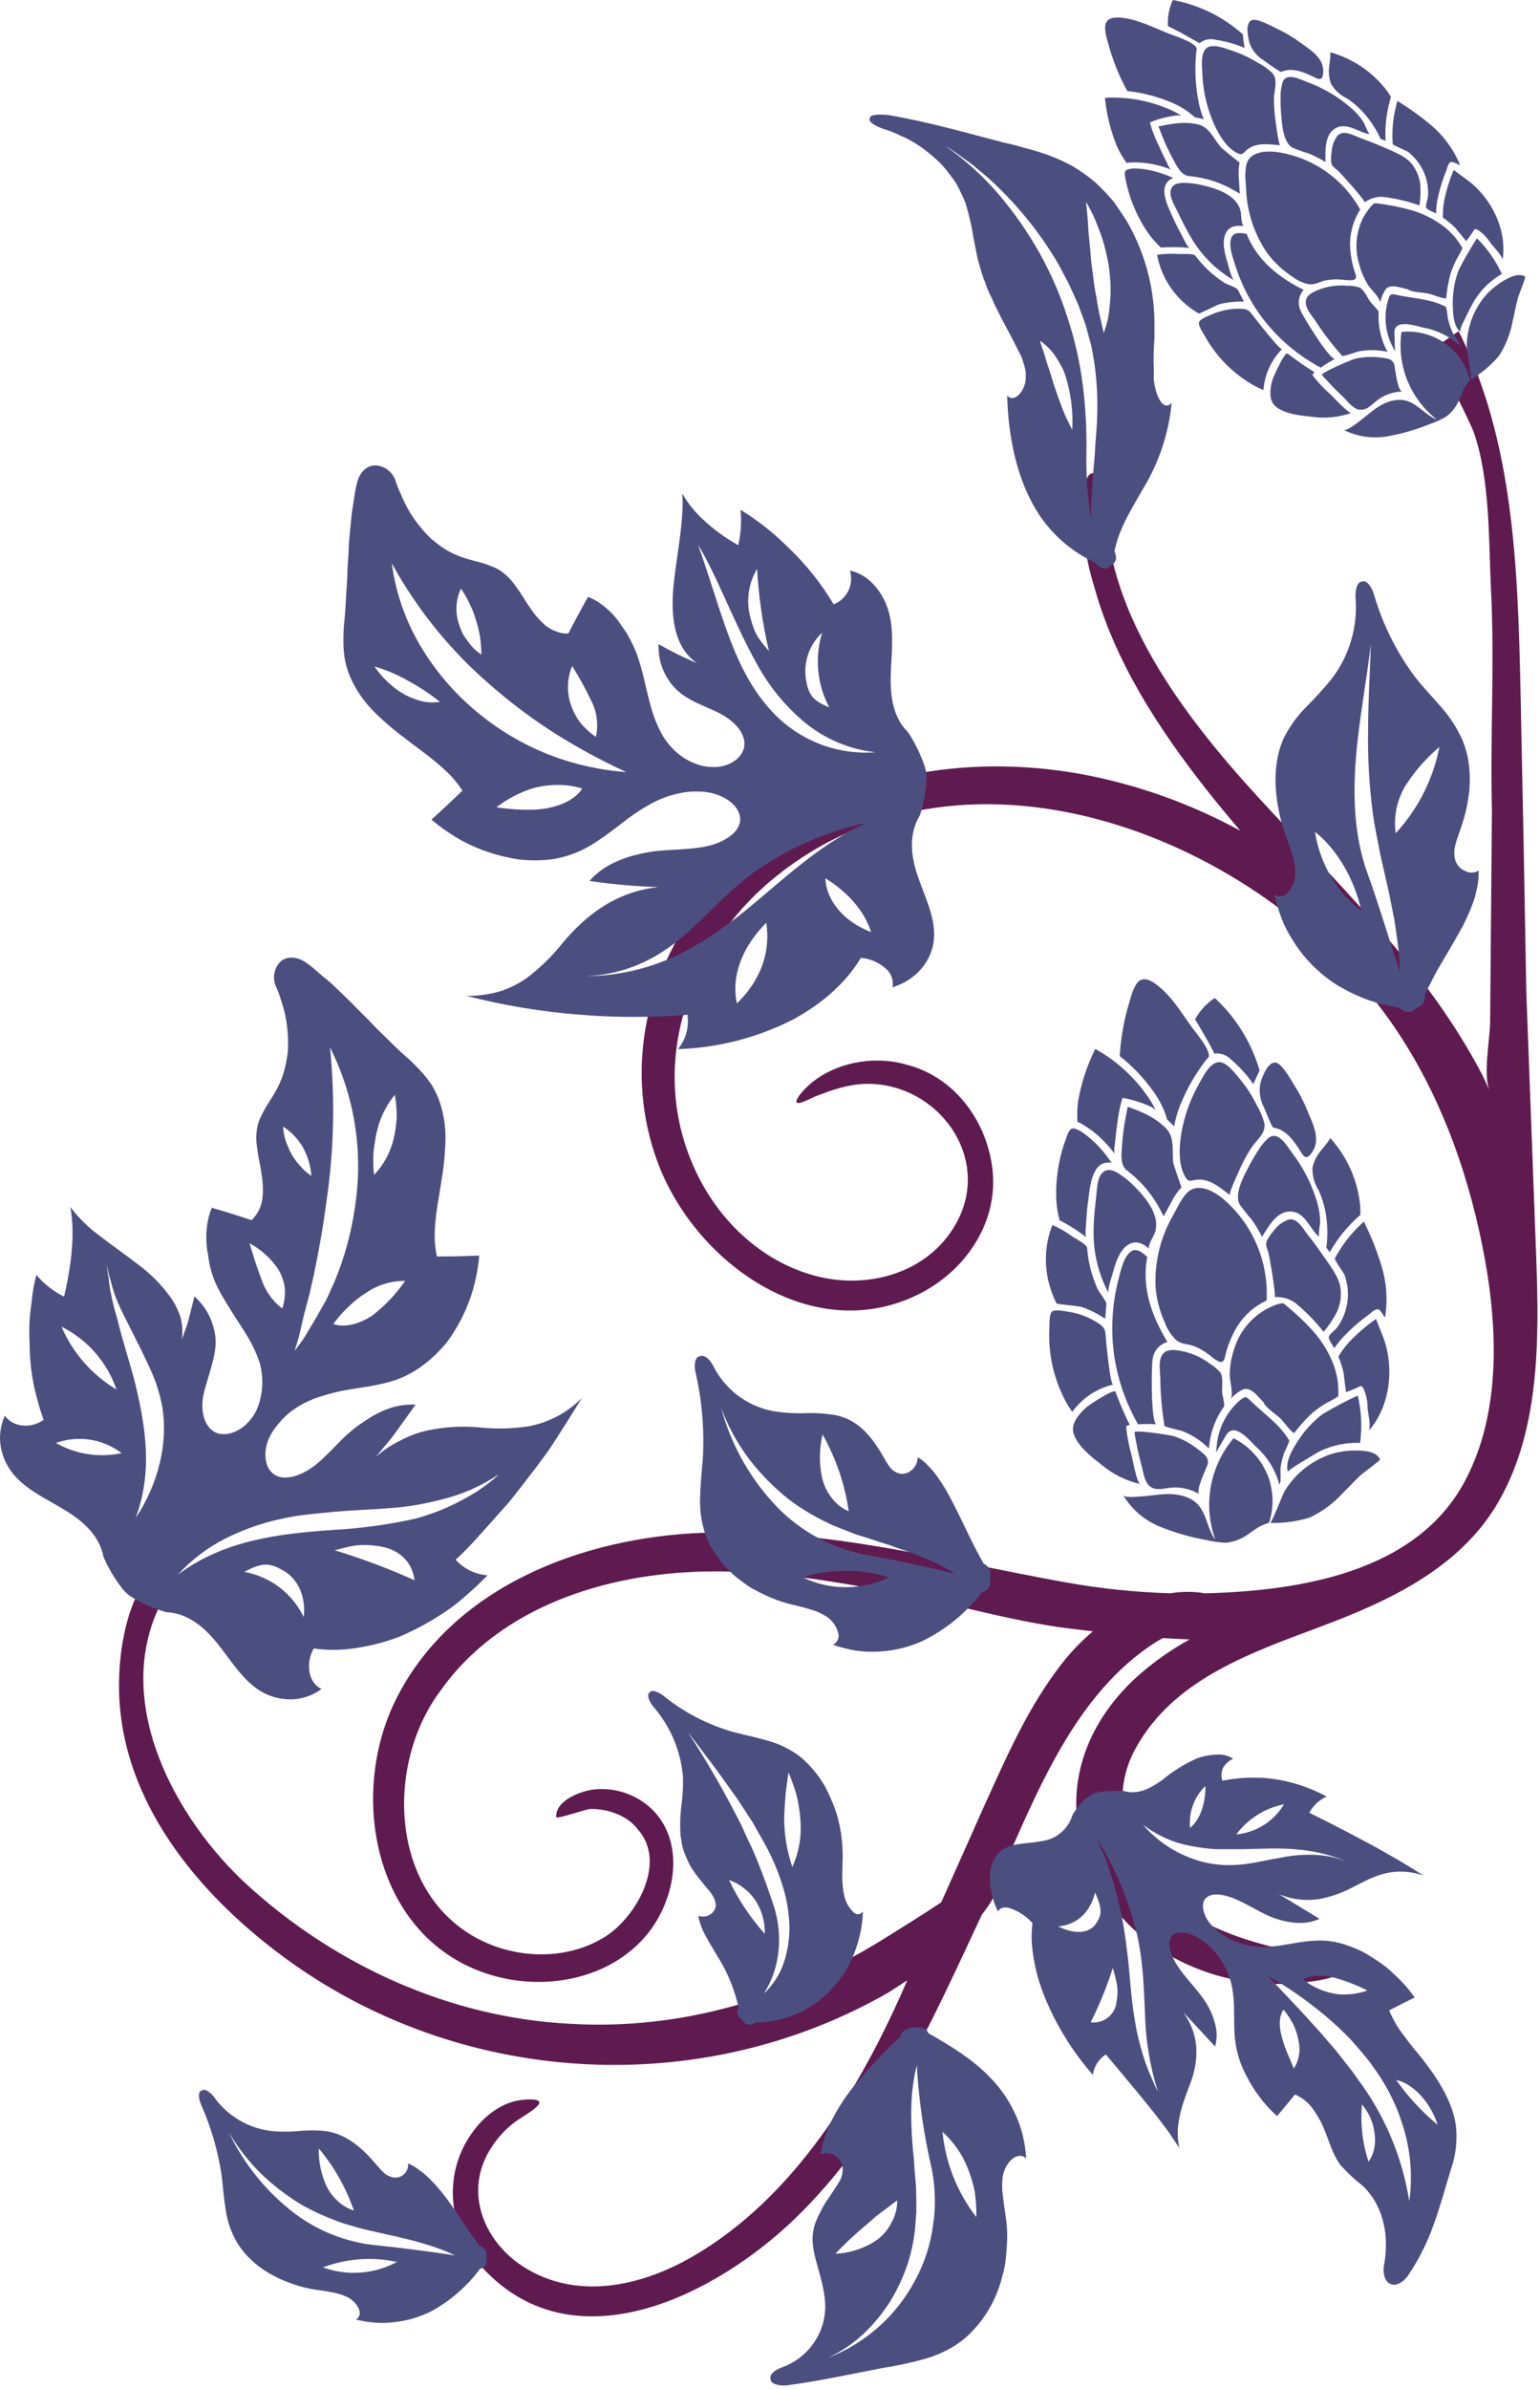 <svg width="240" height="372" viewBox="0 0 240 372" fill="none" xmlns="http://www.w3.org/2000/svg">
<path d="M239.419 196L237.868 154.528C237.598 138.787 237.295 123.046 236.957 107.305C236.536 88.29 235.878 68.516 227.315 51.575L222.257 55.049C223.614 54.113 229.287 66.18 229.692 67.352C232.279 74.84 231.976 84.217 232.372 92.085C232.937 103.486 232.212 114.853 232.507 126.245L232.321 148.06L232.229 158.972C232.229 161.805 231.074 167.295 232.144 169.875C231.782 169.032 231.411 168.189 230.99 167.346C222.822 151.695 210.102 139.214 198.167 126.397C186.754 114.195 173.478 98.114 172.382 80.591C172.273 79.394 172.062 73.794 170.368 73.685C169.011 73.626 168.682 77.15 168.615 78.044C168.552 82.617 169.215 87.171 170.578 91.537C173.807 103.089 180.525 113.402 187.85 122.737C189.611 124.989 191.449 127.181 193.303 129.365C185.584 125.15 177.25 122.176 168.606 120.553C150.416 117.239 130.717 120.503 116.464 132.839C102.775 144.696 96.074 163.197 102.396 180.72C108.077 196.404 126.402 209.821 143.133 201.548C150.264 198.023 155.44 190.687 154.715 182.533C154.032 174.901 148.933 167.733 141.313 165.794C135.665 164.107 128.517 165.71 124.733 170.364C122.769 172.97 125.963 171.208 127.042 170.735C129.655 169.732 132.167 168.813 135.016 168.771C146.117 168.602 154.858 180.332 148.899 190.695C144.634 198.133 135.547 200.73 127.556 198.791C119.414 196.817 112.747 190.847 108.97 183.477C100.364 166.696 107.04 147.47 121.218 136.255C151.225 112.424 196.473 130.588 216.466 158.719C223.842 169.083 228.436 181.302 230.956 193.714C233.367 205.52 234.226 219.577 228.267 230.683C220.63 244.925 202.39 247.734 187.706 248.105C187.437 248.046 187.217 248.012 187.108 247.995C185.526 247.809 183.926 247.843 182.354 248.096C176.917 247.929 171.5 247.366 166.145 246.41C147.424 243.037 128.484 237.91 109.324 238.685C90.873 239.427 70.778 246.941 61.886 264.261C53.861 279.887 58.615 302.9 77.454 307.791C85.537 309.89 94.978 308.027 100.592 301.517C105.101 296.288 107.032 287.181 101.705 281.818C100.511 280.651 99.075 279.76 97.499 279.211C95.922 278.661 94.245 278.466 92.584 278.639C90.603 278.858 86.524 280.326 86.684 282.957C86.684 283.336 91.303 281.692 92.045 281.683C94.649 281.633 97.777 282.687 99.386 284.845C104.031 290.015 99.117 298.489 94.405 301.508C88.816 305.092 81.34 305.109 75.414 302.351C60.781 295.546 59.812 275.097 68.595 263.342C77.867 250.179 94.439 245.01 109.898 244.706C120.012 244.495 129.883 246.216 139.77 248.079C149.253 249.842 158.71 252.785 168.319 253.78C168.977 253.864 169.643 253.948 170.317 254.024C168.601 255.467 167.037 257.08 165.647 258.839C160.202 265.729 156.805 273.706 153.206 281.607C151.048 286.481 148.857 291.347 146.682 296.221C143.715 298.194 140.672 300.083 137.646 301.964C122.811 311.172 106.172 316.206 88.589 315.118C70.045 314.123 52.302 306.028 38.655 293.624C27.385 283.378 17.456 265.172 24.941 249.943C26.062 247.202 28.852 244.04 29.223 241.072C29.493 238.896 24.165 244.099 23.71 244.63C19.69 249.353 18.459 257.102 18.552 263.081C18.813 280.401 30.774 294.796 44.066 304.628C71.368 324.867 109.013 327.194 138.514 310.228C139.492 309.612 140.445 308.988 141.389 308.356C134.3 324.867 123.881 342.153 107.959 351.362C100.263 355.814 90.705 358.108 82.52 353.537C75.574 349.692 71.916 341.319 76.679 334.244C77.672 332.719 78.935 331.387 80.404 330.314C81.82 329.277 87.004 326.604 81.761 326.941C78.331 327.169 75.406 329.471 73.492 332.22C68.797 338.882 69.986 347.651 75.482 353.428C89.811 368.505 111.651 357.248 123.839 345.518C137.528 332.338 145.114 315.017 153.029 298.11C154.395 296.423 155.558 294.509 155.558 292.848C155.564 292.798 155.564 292.747 155.558 292.696C161.542 279.204 167.493 263.713 180.188 255.66C180.525 255.449 180.887 255.272 181.233 255.07C182.624 255.163 184.014 255.239 185.397 255.281C182.697 256.774 180.155 258.537 177.811 260.543C170.991 266.446 166.718 274.726 167.932 283.909C169.059 291.228 172.989 297.821 178.889 302.293C185.847 307.413 194.486 309.703 203.064 308.701C203.907 308.608 209.453 308.111 209.318 306.458C209.318 304.966 204.624 304.561 203.688 304.367C195.47 302.68 186.164 300.353 180.474 293.649C175.307 287.561 172.888 279.558 177.027 272.154C182.851 261.681 194.323 257.566 205.534 253.392C215.994 249.496 226.885 244.554 233.021 234.697C239.992 223.372 239.891 208.851 239.419 196Z" fill="#5F1B50"/>
<path d="M186.964 6.746L187.074 6.62C187.416 6.379 187.807 6.216 188.22 6.143C188.632 6.071 189.055 6.089 189.459 6.198C191.008 6.421 192.522 6.846 193.96 7.463C193.842 6.746 193.75 6.046 193.682 5.346C190.604 2.6 186.831 0.751 182.775 8.03098e-05C182.192 1.272 181.929 2.668 182.008 4.065C182.851 4.495 183.736 4.908 184.537 5.38C185.337 5.852 186.197 6.265 186.964 6.746Z" fill="#4B4F80"/>
<path d="M186.239 18.283C186.695 18.359 187.141 18.451 187.588 18.569C187.284 17.784 187.036 16.978 186.846 16.158C186.344 13.713 186.185 11.209 186.374 8.72C186.388 8.386 186.427 8.053 186.492 7.725C186.711 6.73 182.952 5.55 182.278 5.288C179.816 4.318 177.456 3.053 174.767 2.758C173.655 2.657 172.922 2.809 172.542 3.273C171.969 3.973 172.272 5.339 172.694 6.705C173.377 9.309 174.379 11.818 175.678 14.176C177.827 14.406 179.936 14.922 181.949 15.711C183.532 16.283 184.989 17.156 186.239 18.283V18.283Z" fill="#4B4F80"/>
<path d="M182.539 26.42C182.202 26.285 181.763 25.105 181.595 24.784C181.249 24.143 180.946 23.477 180.651 22.811C180.048 21.614 179.56 20.363 179.192 19.075C179.976 18.732 180.792 18.466 181.628 18.282C182.159 18.181 183.769 17.777 184.233 18.08C183.395 17.55 182.505 17.107 181.578 16.756C178.599 15.571 175.397 15.051 172.196 15.23C172.453 17.813 173.077 20.346 174.051 22.752C174.466 23.679 174.98 24.558 175.585 25.374C175.837 25.323 176.094 25.295 176.352 25.29C178.47 25.238 180.576 25.623 182.539 26.42V26.42Z" fill="#4B4F80"/>
<path d="M185.406 38.612C185.085 38.612 184.301 36.841 184.133 36.546C183.661 35.703 183.222 34.86 182.826 33.941C182.034 32.203 180.196 28.788 182.826 27.709C181.6 27.14 180.309 26.721 178.983 26.461C178.334 26.334 175.611 25.887 175.324 26.773C175.274 27.117 175.297 27.467 175.392 27.802C175.97 30.839 177.17 33.724 178.915 36.276C179.506 37.096 180.172 37.858 180.904 38.553C182.404 38.437 183.91 38.457 185.406 38.612Z" fill="#4B4F80"/>
<path d="M186.83 48.817C186.922 48.876 189.712 47.45 190.1 47.349C191.331 47.056 192.595 46.928 193.859 46.97C193.564 46.371 193.227 45.781 192.941 45.174C192.713 44.718 191.255 44.331 190.774 44.01C189.032 42.885 187.505 41.457 186.265 39.794C186.003 39.456 184.174 39.575 183.694 39.558C182.569 39.467 181.437 39.509 180.322 39.684C180.846 42.465 182.239 45.007 184.301 46.945C185.069 47.664 185.918 48.292 186.83 48.817V48.817Z" fill="#4B4F80"/>
<path d="M196.97 9.419C197.813 10.043 198.698 10.675 199.617 11.215C201.167 10.515 202.752 11.072 204.21 11.729C204.564 11.89 204.918 12.092 205.289 12.235C206.132 12.556 206.233 11.721 206.217 10.954C206.166 8.888 204.076 7.673 202.592 6.594C201.466 5.771 200.264 5.06 199.001 4.469C198.259 4.115 195.764 2.706 194.972 3.187C194.02 3.761 194.517 5.886 194.728 6.704C195.135 7.824 195.911 8.772 196.928 9.394L196.97 9.419Z" fill="#4B4F80"/>
<path d="M207.421 13.019C207.968 13.997 208.805 14.78 209.815 15.262C211.163 16.138 212.345 17.245 213.305 18.534C214.04 19.494 214.662 20.535 215.159 21.637L215.926 21.933C215.81 19.624 216.095 17.313 216.769 15.102C216.478 14.609 216.154 14.135 215.8 13.685C213.6 10.995 210.619 9.053 207.27 8.128C207.464 8.187 207.143 10.329 207.126 10.523C207.031 11.367 207.132 12.221 207.421 13.019V13.019Z" fill="#4B4F80"/>
<path d="M223.143 19.589C221.695 18.359 220.163 17.232 218.557 16.216C218.288 16.039 218.026 15.862 217.757 15.693L217.757 15.752L217.546 16.596C217.071 18.508 216.903 20.483 217.049 22.448C217.049 22.591 219.257 23.502 219.468 23.671C220.589 24.556 221.461 25.719 221.996 27.044C222.432 28.142 222.622 29.322 222.553 30.501C222.553 30.931 222.131 31.926 222.241 32.289C222.35 32.651 223.37 33.005 223.8 33.25C223.817 32.586 223.879 31.924 223.986 31.268C224.296 29.678 224.762 28.122 225.376 26.622C225.562 26.133 225.663 25.298 226.219 25.205C226.662 25.311 227.085 25.485 227.475 25.72C227.493 25.609 227.473 25.496 227.416 25.399C226.448 23.165 224.987 21.179 223.143 19.589V19.589Z" fill="#4B4F80"/>
<path d="M228.646 28.012C227.803 27.397 226.547 26.486 226.555 26.469C225.88 28.056 225.371 29.709 225.038 31.402C224.905 32.219 224.846 33.046 224.861 33.873C225.563 34.352 226.218 34.897 226.817 35.5C226.935 35.618 228.502 37.583 228.502 37.541C228.833 37.133 229.143 36.708 229.43 36.268C229.834 35.686 229.758 35.517 230.332 35.812C231.138 36.356 231.819 37.066 232.329 37.895C232.7 38.384 234.259 39.944 234.158 40.543C234.925 35.838 232.43 30.787 228.646 28.012Z" fill="#4B4F80"/>
<path d="M187.993 20.027C187.625 19.708 187.185 19.483 186.712 19.369C184.596 18.88 182.624 19.26 180.542 19.681C180.71 20.145 180.887 20.601 181.073 21.064C181.563 22.3 182.126 23.505 182.758 24.674C183.306 25.677 184.023 27.338 185.338 27.422C187.883 27.651 190.344 28.453 192.536 29.767C192.764 29.893 192.991 30.028 193.219 30.163L193.169 29.413L193.067 27.777C192.992 26.957 193.029 26.132 193.177 25.323C193.177 25.323 190.488 23.181 190.277 22.928C189.451 21.992 188.886 20.786 187.993 20.027Z" fill="#4B4F80"/>
<path d="M199.819 54.349C199.575 54.585 197.29 51.667 197.088 51.44C196.515 50.74 195.959 50.031 195.402 49.315C194.846 48.598 194.644 48.134 193.539 48.083C191.953 48.011 190.371 48.299 188.912 48.927C188.406 49.146 187.159 49.601 186.889 50.107C186.619 50.613 187.504 51.861 187.808 52.401C189.615 55.621 192.278 58.278 195.503 60.075C195.957 60.32 196.424 60.54 196.903 60.732C197.078 58.324 198.113 56.058 199.819 54.349V54.349Z" fill="#4B4F80"/>
<path d="M204.809 58.767L204.523 58.328C204.641 58.261 204.767 58.025 204.877 57.965C203.417 57.075 202.01 56.101 200.662 55.048C200.224 54.685 198.386 58.809 198.285 59.188C197.931 60.571 197.611 62.435 198.943 63.405C200.468 64.526 202.677 64.703 204.497 64.906C206.563 65.193 208.667 64.982 210.634 64.29C210.187 64.459 207.827 61.878 207.464 61.524C206.503 60.681 205.615 59.759 204.809 58.767V58.767Z" fill="#4B4F80"/>
<path d="M198.209 11.291C197.511 10.658 196.732 10.122 195.891 9.697C194.695 8.956 193.416 8.356 192.081 7.909C191.087 7.589 189.182 6.796 188.187 7.386C186.99 8.095 187.344 10.549 187.395 11.712C187.479 13.501 187.791 15.272 188.322 16.983C189.03 19.268 190.53 22.709 192.798 23.83C193.641 24.226 193.641 23.914 194.231 23.408C195.74 22.118 197.695 22.455 199.516 22.624C199.288 22.624 198.867 19.411 198.816 19.066C198.631 17.849 198.538 16.62 198.538 15.389C198.538 14.394 198.985 13.019 198.681 12.083C198.582 11.788 198.421 11.518 198.209 11.291Z" fill="#4B4F80"/>
<path d="M185.363 28.511C184.596 28.452 183.281 28.359 182.733 29.051C181.974 29.979 182.733 31.429 183.196 32.314C183.963 33.824 184.646 35.384 185.531 36.834C187.148 39.683 189.5 42.045 192.342 43.673C191.929 43.454 191.448 41.404 191.305 40.924C190.884 39.507 190.294 37.424 191.17 36.067C191.786 35.122 192.856 35.08 193.893 35.224C193.463 35.164 193.438 33.537 193.395 33.183C192.999 30.425 189.678 29.355 187.284 28.815C186.652 28.669 186.01 28.567 185.363 28.511V28.511Z" fill="#4B4F80"/>
<path d="M199.583 14.395C199.533 15.742 199.578 17.092 199.718 18.434C199.819 19.774 200.097 22.228 201.404 22.987C202.226 23.343 203.071 23.644 203.932 23.89C204.843 24.267 205.722 24.715 206.562 25.23C206.562 23.645 206.402 21.259 207.826 20.171C209.681 18.779 211.611 20.601 213.406 20.888C213.079 20.326 212.797 19.74 212.564 19.134C211.956 18.174 211.196 17.319 210.313 16.604C208.377 14.965 206.169 13.678 203.789 12.801C202.55 12.328 200.291 11.114 199.827 13.011C199.71 13.465 199.628 13.928 199.583 14.395Z" fill="#4B4F80"/>
<path d="M221.347 28.772C221.212 27.471 220.669 26.246 219.796 25.272C218.683 24.092 216.668 23.409 215.193 22.743C214.14 22.279 213.069 21.899 211.982 21.486C210.894 21.073 209.327 20.128 208.425 21.166C207.872 21.897 207.557 22.78 207.523 23.695C207.443 24.18 207.418 24.672 207.447 25.163C207.539 25.93 207.944 26.082 208.526 26.588C208.888 26.908 212.9 31.369 212.664 31.512C213.526 30.877 214.59 30.577 215.657 30.669C217.554 30.907 219.419 31.351 221.22 31.993C221.375 30.927 221.418 29.847 221.347 28.772V28.772Z" fill="#4B4F80"/>
<path d="M197.779 50.815C199.845 53.221 202.308 55.254 205.061 56.827C205.331 56.988 205.584 57.123 205.837 57.249C206.544 56.728 207.294 56.268 208.079 55.874C207.346 56.237 202.954 49.187 202.609 48.175C202.409 47.668 202.356 47.115 202.454 46.578C202.552 46.042 202.799 45.544 203.165 45.14C199.313 43.225 195.899 40.552 194.281 36.42C193.438 36.269 192.232 36.032 191.87 37.095C191.423 38.377 192.199 40.333 192.595 41.564C193.104 43.149 193.762 44.682 194.559 46.143C195.466 47.809 196.545 49.375 197.779 50.815V50.815Z" fill="#4B4F80"/>
<path d="M194.087 27.734L194.197 29.421C194.324 33.004 195.47 36.476 197.501 39.43C198.587 40.875 199.92 42.117 201.437 43.098C202.157 43.652 202.988 44.043 203.873 44.245C204.961 44.431 205.643 43.849 206.646 43.647C207.481 43.5 208.332 43.469 209.175 43.554C209.613 43.554 211.097 43.874 211.299 43.301C211.347 43.092 211.326 42.873 211.24 42.677C210.695 41.132 210.41 39.508 210.397 37.87C210.432 36.013 210.978 34.201 211.974 32.634C210.671 30.277 208.848 28.248 206.644 26.702C204.44 25.156 201.913 24.134 199.254 23.712C197.349 23.408 194.534 23.56 194.197 25.896C194.092 26.503 194.056 27.119 194.087 27.734Z" fill="#4B4F80"/>
<path d="M215.893 54.12C215.099 52.386 214.743 50.484 214.856 48.58C214.856 48.327 213.777 47.29 213.609 47.071C213.111 46.404 212.606 45.114 211.839 44.752C211.191 44.559 210.517 44.468 209.841 44.482C208.31 44.359 206.772 44.596 205.348 45.173C204.404 45.578 203.376 46.067 203.502 47.256C203.603 48.226 204.404 49.111 204.944 49.879C206.205 51.825 207.614 53.672 209.158 55.402C209.318 55.571 211.426 54.786 211.687 54.727C212.932 54.487 214.209 54.462 215.463 54.652C215.733 54.652 215.994 54.744 216.255 54.803C216.112 54.576 216.003 54.348 215.893 54.12Z" fill="#4B4F80"/>
<path d="M224.432 34.852C223.078 33.924 221.588 33.212 220.015 32.744C218.211 32.237 216.371 31.874 214.511 31.656L214.35 31.656C213.845 31.589 212.783 33.343 212.58 33.646C211.382 35.852 211.08 38.434 211.737 40.856C212.04 42.093 212.529 43.275 213.187 44.364C213.558 44.971 215.252 46.523 215.101 47.231C215.218 46.45 215.506 45.705 215.943 45.047C216.702 44.094 218.472 44.887 219.425 45.047C219.829 45.494 221.953 45.57 222.543 45.697C223.386 45.882 224.533 46.464 225.376 46.456C225.491 45.165 225.716 43.887 226.05 42.636C226.307 41.866 226.62 41.117 226.986 40.392C227.329 39.831 227.641 39.251 227.921 38.655C227.077 37.128 225.881 35.824 224.432 34.852V34.852Z" fill="#4B4F80"/>
<path d="M211.712 63.785C211.779 63.785 211.847 63.785 211.914 63.785C213.069 63.953 213.937 62.824 214.772 62.225C215.875 61.435 217.192 60.998 218.548 60.968C217.815 60.968 217.427 57.469 217.326 56.946C217.098 55.791 216.07 55.782 214.982 55.656C213.704 55.506 212.41 55.578 211.156 55.867C210.692 55.968 205.727 58.093 206.022 58.396C206.057 58.445 206.097 58.49 206.14 58.531C207.101 59.611 208.088 60.656 209.15 61.634C209.866 62.309 210.709 63.515 211.712 63.785Z" fill="#4B4F80"/>
<path d="M217.511 51.009C218.253 49.921 220.773 50.773 221.768 51.009C223.913 51.375 225.903 52.363 227.491 53.85L227.491 53.766C227.491 53.336 226.514 52.08 226.328 51.666C226.031 50.993 225.8 50.293 225.637 49.575C225.583 48.974 225.49 48.377 225.359 47.787C224.603 47.4 223.805 47.1 222.982 46.894C222.021 46.649 221.035 46.489 220.082 46.345C219.239 46.219 218.464 46.093 217.671 45.915C216.702 45.696 216.626 45.797 216.314 46.759C215.641 49.051 215.842 51.512 216.879 53.665C217.036 54.021 217.213 54.367 217.41 54.702L217.309 51.869C217.282 51.568 217.353 51.266 217.511 51.009V51.009Z" fill="#4B4F80"/>
<path d="M228.132 49.997C228.764 48.648 229.692 46.894 229.877 46.624C230.932 44.986 232.362 43.624 234.049 42.652C233.103 40.586 231.789 38.709 230.172 37.112C229.141 38.703 228.193 40.347 227.331 42.036C226.742 43.598 226.428 45.25 226.404 46.919C226.404 48.277 226.404 50.705 227.542 51.633C227.633 51.055 227.834 50.5 228.132 49.997Z" fill="#4B4F80"/>
<path d="M225.064 53.37C223.113 52.045 220.759 51.448 218.413 51.683C218.047 54.242 218.364 56.852 219.332 59.248C220.3 61.644 221.885 63.742 223.926 65.327C222.156 64.653 220.942 62.865 219.113 62.384C217.427 61.954 215.674 62.705 214.333 63.657C213.566 64.197 212.867 64.83 212.125 65.386C211.754 65.664 209.874 67.199 209.402 66.938C211.484 67.987 213.847 68.344 216.146 67.958C218.43 67.557 220.665 66.912 222.813 66.035C223.735 65.734 224.62 65.33 225.451 64.83C226.394 64.091 227.107 63.1 227.508 61.971C227.761 61.414 227.98 60.841 228.25 60.284C228.51 59.895 228.791 59.521 229.093 59.163C228.505 56.839 227.106 54.802 225.148 53.42L225.064 53.37Z" fill="#4B4F80"/>
<path d="M234.926 43.377C233.783 43.982 232.737 44.755 231.824 45.671C229.697 47.981 228.538 51.021 228.587 54.162C228.587 54.719 229.43 58.935 229.236 59.103C229.268 59.081 229.302 59.061 229.337 59.044C230.946 58.068 232.388 56.841 233.611 55.41C234.677 53.748 235.405 51.891 235.752 49.946C236.03 48.791 236.24 47.618 236.535 46.463C236.628 46.075 237.808 43.158 237.707 43.09C237.007 42.601 235.962 42.854 234.926 43.377Z" fill="#4B4F80"/>
<path d="M189.265 164.082C189.325 164.06 189.387 164.043 189.45 164.031C189.906 164.009 190.36 164.087 190.782 164.259C191.204 164.431 191.584 164.693 191.895 165.026C193.197 166.135 194.35 167.407 195.325 168.812C195.629 168.087 195.958 167.387 196.303 166.696C195.045 162.364 192.629 158.457 189.315 155.396C188.038 156.24 186.982 157.38 186.239 158.719C186.795 159.629 187.326 160.532 187.832 161.409C188.338 162.286 188.835 163.188 189.265 164.082Z" fill="#4B4F80"/>
<path d="M181.898 174.337C182.269 174.665 182.623 175.02 182.977 175.391C183.145 174.483 183.381 173.589 183.685 172.718C184.643 170.165 185.951 167.759 187.571 165.567C187.781 165.27 188.012 164.988 188.262 164.723C189.046 163.939 186.256 160.65 185.801 160.043C184.115 157.708 182.64 155.169 180.305 153.373C179.336 152.631 178.56 152.336 177.945 152.53C177.009 152.842 176.495 154.284 176.082 155.793C175.203 158.601 174.673 161.507 174.506 164.445C176.359 165.905 178.009 167.607 179.412 169.505C180.542 170.941 181.387 172.581 181.898 174.337V174.337Z" fill="#4B4F80"/>
<path d="M173.73 179.707C173.502 179.387 173.781 178.021 173.806 177.65C173.873 176.851 173.966 176.059 174.084 175.272C174.231 173.812 174.514 172.37 174.927 170.962C175.851 171.108 176.76 171.34 177.641 171.654C178.189 171.856 179.917 172.421 180.17 172.978C179.704 172.001 179.139 171.074 178.484 170.212C176.416 167.379 173.755 165.03 170.687 163.331C169.426 165.873 168.532 168.582 168.032 171.376C167.879 172.476 167.842 173.59 167.922 174.698C168.19 174.792 168.447 174.913 168.689 175.061C170.672 176.245 172.389 177.827 173.73 179.707V179.707Z" fill="#4B4F80"/>
<path d="M169.298 192.659C169.019 192.44 169.298 190.374 169.298 190.003C169.348 188.94 169.458 187.886 169.601 186.832C169.879 184.766 170.166 180.541 173.225 181.073C172.421 179.838 171.47 178.706 170.393 177.7C169.862 177.211 167.603 175.17 166.836 175.861C166.588 176.151 166.404 176.49 166.297 176.856C165.062 180.003 164.488 183.37 164.611 186.748C164.673 187.847 164.845 188.938 165.125 190.003C166.592 190.762 167.989 191.651 169.298 192.659V192.659Z" fill="#4B4F80"/>
<path d="M164.661 202.973C164.712 203.074 168.117 203.377 168.539 203.504C169.848 203.953 171.093 204.574 172.239 205.351C172.315 204.617 172.34 203.883 172.425 203.15C172.484 202.593 171.346 201.328 171.101 200.814C170.151 198.751 169.58 196.535 169.415 194.27C169.373 193.798 167.603 192.845 167.173 192.584C166.192 191.852 165.128 191.238 164.004 190.754C162.876 193.632 162.687 196.793 163.464 199.785C163.74 200.89 164.142 201.959 164.661 202.973Z" fill="#4B4F80"/>
<path d="M196.969 172.379C197.408 173.45 197.812 174.546 198.377 175.575C200.215 175.828 201.361 177.261 202.322 178.729C202.566 179.083 202.769 179.479 203.03 179.825C203.637 180.618 204.202 179.901 204.632 179.184C205.786 177.236 204.556 174.9 203.789 173.037C203.222 171.623 202.525 170.265 201.707 168.98C201.226 168.222 199.734 165.464 198.714 165.447C197.509 165.447 196.733 167.682 196.447 168.567C196.175 169.842 196.344 171.171 196.927 172.337L196.969 172.379Z" fill="#4B4F80"/>
<path d="M204.548 181.789C204.488 183.011 204.806 184.221 205.458 185.255C206.198 186.849 206.646 188.563 206.781 190.315C206.906 191.632 206.878 192.959 206.697 194.27L207.236 194.986C208.478 192.787 210.092 190.821 212.007 189.176C212.024 188.548 211.999 187.92 211.931 187.296C211.47 183.521 209.843 179.984 207.279 177.177C207.422 177.337 205.879 179.133 205.753 179.31C205.158 180.028 204.745 180.878 204.548 181.789Z" fill="#4B4F80"/>
<path d="M215.269 197.019C214.66 195.022 213.905 193.071 213.01 191.184L212.58 190.239L212.538 190.239C212.319 190.433 212.092 190.636 211.872 190.855C210.322 192.348 209.019 194.079 208.012 195.982C207.936 196.134 209.428 198.242 209.529 198.512C210.023 199.86 210.18 201.309 209.986 202.731C209.792 204.154 209.253 205.508 208.416 206.674C208.147 207.054 207.203 207.745 207.093 208.15C206.984 208.555 207.717 209.466 207.936 209.946C208.341 209.354 208.786 208.791 209.268 208.26C210.476 206.966 211.809 205.794 213.246 204.76C213.701 204.423 214.292 203.715 214.932 203.917C215.272 204.277 215.556 204.687 215.775 205.131C215.855 205.037 215.899 204.918 215.902 204.794C216.278 202.188 216.062 199.53 215.269 197.019V197.019Z" fill="#4B4F80"/>
<path d="M215.488 208.023C215.075 206.978 214.426 205.384 214.443 205.376C212.897 206.452 211.467 207.687 210.178 209.061C209.574 209.734 209.037 210.466 208.576 211.245C208.937 212.097 209.22 212.98 209.419 213.884C209.419 214.07 209.739 216.776 209.798 216.76C210.346 216.583 210.869 216.355 211.4 216.127C212.108 215.815 212.133 215.621 212.496 216.228C212.93 217.198 213.146 218.252 213.128 219.315C213.195 219.981 213.726 222.325 213.288 222.831C216.727 218.91 217.351 212.788 215.488 208.023Z" fill="#4B4F80"/>
<path d="M182.497 176.992C182.331 176.48 182.041 176.017 181.654 175.643C179.968 173.956 177.937 173.113 175.754 172.337C175.644 172.86 175.535 173.391 175.442 173.922C175.164 175.343 174.973 176.779 174.869 178.223C174.793 179.463 174.481 181.427 175.653 182.271C177.874 183.96 179.684 186.131 180.946 188.62C181.089 188.873 181.216 189.126 181.351 189.388L181.747 188.663L182.59 187.094C182.996 186.29 183.512 185.546 184.124 184.885C184.124 184.885 182.876 181.343 182.826 180.98C182.708 179.631 182.885 178.198 182.497 176.992Z" fill="#4B4F80"/>
<path d="M173.486 215.596C173.115 215.681 172.685 211.633 172.643 211.321C172.533 210.343 172.424 209.356 172.34 208.378C172.255 207.4 172.34 206.852 171.328 206.16C169.897 205.172 168.26 204.523 166.54 204.263C165.942 204.179 164.526 203.875 164.012 204.179C163.498 204.482 163.565 206.16 163.531 206.835C163.331 210.865 164.25 214.873 166.186 218.413C166.461 218.907 166.768 219.383 167.105 219.838C168.657 217.706 170.921 216.202 173.486 215.596V215.596Z" fill="#4B4F80"/>
<path d="M175.543 222.595L175.543 222.022C175.686 222.022 175.939 221.887 176.074 221.895C175.235 220.215 174.492 218.49 173.848 216.726C173.654 216.136 169.549 218.885 169.238 219.18C168.108 220.251 166.709 221.786 167.392 223.464C168.159 225.386 170.089 226.837 171.665 228.085C173.41 229.551 175.479 230.581 177.7 231.087C177.186 230.986 176.503 227.225 176.377 226.685C175.984 225.348 175.704 223.98 175.543 222.595V222.595Z" fill="#4B4F80"/>
<path d="M197.029 174.824C196.748 173.833 196.337 172.883 195.806 172C195.135 170.617 194.3 169.321 193.32 168.137C192.595 167.294 191.288 165.414 190.024 165.388C188.507 165.388 187.403 167.817 186.779 168.922C185.818 170.629 185.076 172.451 184.571 174.344C183.896 176.874 183.289 180.93 184.731 183.282C185.253 184.126 185.464 183.847 186.298 183.721C188.456 183.409 190.058 184.868 191.651 186.082C191.449 185.93 192.915 182.709 193.067 182.38C193.602 181.143 194.233 179.951 194.955 178.813C195.537 177.894 196.742 176.882 197.003 175.845C197.083 175.51 197.092 175.163 197.029 174.824V174.824Z" fill="#4B4F80"/>
<path d="M175.129 183.283C174.455 182.785 173.292 181.942 172.382 182.254C171.151 182.675 171.008 184.455 170.915 185.543C170.746 187.389 170.468 189.219 170.443 191.091C170.286 194.668 171.093 198.221 172.778 201.379C172.516 200.932 173.267 198.756 173.418 198.225C173.848 196.665 174.506 194.405 176.107 193.663C177.237 193.14 178.265 193.739 179.125 194.456C178.762 194.144 179.698 192.609 179.85 192.272C181.08 189.497 178.644 186.571 176.739 184.682C176.236 184.179 175.698 183.711 175.129 183.283Z" fill="#4B4F80"/>
<path d="M196.498 178.501C195.667 179.717 194.923 180.991 194.273 182.312C193.581 183.62 192.418 186.048 193.168 187.499C193.729 188.309 194.34 189.084 194.997 189.817C195.635 190.694 196.199 191.622 196.683 192.592C197.602 191.116 198.85 188.822 200.788 188.662C203.317 188.451 204.034 191.259 205.534 192.566C205.547 191.848 205.615 191.132 205.736 190.425C205.736 189.18 205.531 187.943 205.129 186.765C204.298 184.119 203.005 181.641 201.311 179.445C200.468 178.29 199.06 175.845 197.526 177.346C197.151 177.7 196.807 178.087 196.498 178.501Z" fill="#4B4F80"/>
<path d="M208.265 204.465C208.9 203.184 209.113 201.734 208.871 200.325C208.534 198.588 207.059 196.783 206.073 195.333C205.365 194.293 204.618 193.283 203.831 192.305C203.072 191.352 202.145 189.497 200.729 189.936C199.792 190.289 198.985 190.922 198.419 191.749C198.066 192.154 197.756 192.595 197.492 193.064C197.138 193.832 197.416 194.203 197.661 195.012C197.821 195.518 198.934 201.978 198.63 201.978C199.797 201.888 200.958 202.22 201.901 202.914C203.514 204.243 204.981 205.741 206.275 207.383C207.044 206.487 207.712 205.509 208.265 204.465V204.465Z" fill="#4B4F80"/>
<path d="M173.647 211.144C174.163 214.574 175.26 217.89 176.892 220.951C177.052 221.246 177.204 221.524 177.364 221.794C178.32 221.713 179.282 221.713 180.238 221.794C179.353 221.701 179.395 212.628 179.657 211.489C179.76 210.895 180.029 210.342 180.434 209.894C180.838 209.447 181.361 209.123 181.941 208.96C179.488 204.946 177.887 200.527 178.789 195.729C178.106 195.096 177.103 194.177 176.167 194.945C175.012 195.872 174.591 198.141 174.245 199.498C173.796 201.264 173.514 203.068 173.402 204.887C173.265 206.975 173.347 209.072 173.647 211.144V211.144Z" fill="#4B4F80"/>
<path d="M183.685 187.626L182.842 189.203C180.875 192.59 179.919 196.47 180.086 200.384C180.249 202.355 180.757 204.281 181.586 206.076C181.938 207.005 182.48 207.85 183.18 208.555C184.073 209.399 185.051 209.213 186.088 209.609C186.937 209.956 187.734 210.418 188.456 210.984C188.852 211.271 190.049 212.401 190.572 211.987C190.733 211.816 190.841 211.603 190.884 211.372C191.27 209.625 191.945 207.955 192.881 206.43C193.99 204.724 195.552 203.361 197.391 202.492C197.552 199.555 197.043 196.619 195.902 193.908C194.762 191.196 193.02 188.78 190.808 186.841C189.223 185.45 186.526 183.958 184.84 185.905C184.392 186.434 184.004 187.011 183.685 187.626V187.626Z" fill="#4B4F80"/>
<path d="M188.49 224.746C188.756 222.679 189.533 220.711 190.749 219.02C190.918 218.792 190.496 217.199 190.471 216.895C190.395 215.993 190.69 214.5 190.185 213.724C189.699 213.168 189.13 212.69 188.499 212.308C187.153 211.303 185.592 210.627 183.939 210.334C182.826 210.157 181.595 210.014 181.014 211.178C180.542 212.131 180.778 213.421 180.82 214.441C180.845 216.967 181.062 219.487 181.469 221.98C181.519 222.233 183.93 222.73 184.217 222.823C185.511 223.322 186.708 224.041 187.757 224.948C187.976 225.142 188.195 225.336 188.398 225.547C188.423 225.294 188.448 225.058 188.49 224.746Z" fill="#4B4F80"/>
<path d="M207.573 211.877C206.864 210.23 205.899 208.705 204.716 207.357C203.343 205.836 201.852 204.426 200.257 203.141L200.122 203.023C199.692 202.669 197.72 203.63 197.323 203.866C194.93 205.205 193.146 207.416 192.342 210.039C191.895 211.357 191.659 212.737 191.642 214.129C191.642 214.905 192.3 217.325 191.743 217.89C192.294 217.236 192.978 216.707 193.749 216.338C195.014 215.9 196.194 217.662 196.961 218.396C197.07 219.045 198.967 220.335 199.49 220.816C200.189 221.49 200.889 222.679 201.673 223.16C202.525 222.03 203.475 220.977 204.513 220.015C205.198 219.455 205.922 218.945 206.68 218.489C207.328 218.171 207.956 217.813 208.559 217.418C208.675 215.519 208.337 213.619 207.573 211.877Z" fill="#4B4F80"/>
<path d="M178.999 231.256L179.159 231.408C180.137 232.251 181.595 231.694 182.716 231.627C184.192 231.549 185.659 231.909 186.931 232.664C186.239 232.268 187.934 228.768 188.136 228.228C188.6 227.031 187.655 226.424 186.72 225.699C185.623 224.821 184.386 224.134 183.062 223.666C182.573 223.489 176.74 222.57 176.824 223.034L176.824 223.236C177.085 224.788 177.397 226.331 177.81 227.849C178.131 228.852 178.232 230.413 178.999 231.256Z" fill="#4B4F80"/>
<path d="M191.794 222.813C193.109 222.24 194.946 224.5 195.739 225.276C197.506 226.844 198.774 228.897 199.388 231.179L199.431 231.111C199.692 230.715 199.489 229.012 199.574 228.489C199.692 227.693 199.887 226.911 200.155 226.153C200.456 225.566 200.718 224.961 200.939 224.34C200.458 223.542 199.893 222.799 199.253 222.122C198.503 221.338 197.677 220.621 196.885 219.929C196.093 219.238 195.536 218.757 194.904 218.125C194.137 217.358 194.011 217.417 193.142 218.125C191.184 219.865 189.938 222.268 189.644 224.871C189.586 225.293 189.55 225.718 189.535 226.144L191.094 223.454C191.254 223.172 191.499 222.948 191.794 222.813Z" fill="#4B4F80"/>
<path d="M202.204 228.059C203.578 227.216 205.457 226.086 205.795 225.925C207.724 225.027 209.838 224.599 211.965 224.677C212.292 222.216 212.169 219.716 211.602 217.299C209.723 218.167 207.891 219.135 206.115 220.2C204.659 221.303 203.404 222.65 202.406 224.18C201.563 225.42 200.189 227.654 200.72 229.197C200.687 229.079 201.352 228.607 202.204 228.059Z" fill="#4B4F80"/>
<path d="M197.408 229.384C196.371 227.026 194.543 225.105 192.241 223.953C190.416 226.108 189.194 228.706 188.696 231.486C188.199 234.266 188.445 237.127 189.409 239.781C188.161 238.095 188.077 235.767 186.661 234.258C185.379 232.892 183.289 232.571 181.502 232.656C180.482 232.715 179.471 232.883 178.451 232.968C177.954 232.968 175.324 233.339 175.037 232.824C176.356 235.013 178.341 236.721 180.701 237.698C183.047 238.657 185.488 239.361 187.984 239.798C189.01 240.055 190.062 240.197 191.12 240.22C192.423 240.079 193.661 239.577 194.694 238.769C195.25 238.398 195.781 238.002 196.379 237.656C196.838 237.446 197.308 237.26 197.787 237.1C198.586 234.614 198.479 231.925 197.484 229.51L197.408 229.384Z" fill="#4B4F80"/>
<path d="M212.344 225.901C210.931 225.791 209.51 225.899 208.129 226.221C204.816 227.116 201.975 229.255 200.198 232.192C199.877 232.706 198.234 237.116 197.93 237.142C197.93 237.142 198.014 237.142 198.057 237.142C200.109 237.188 202.155 236.903 204.117 236.298C206.072 235.378 207.825 234.08 209.276 232.478C210.203 231.576 211.088 230.615 212.024 229.721C212.344 229.417 215.134 227.394 215.075 227.267C214.721 226.373 213.6 226.002 212.344 225.901Z" fill="#4B4F80"/>
<path d="M115.402 79.376C118.117 81.043 120.626 83.024 122.878 85.278C125.618 87.887 127.989 90.857 129.925 94.107C130.931 93.709 131.75 92.947 132.218 91.972C132.687 90.996 132.771 89.88 132.454 88.845C135.53 89.461 137.814 92.463 138.59 95.591C139.365 98.72 138.91 101.916 138.817 105.103C138.725 108.291 139.121 111.689 141.532 114.042C142.555 115.606 143.387 117.288 144.01 119.051C144.15 119.43 144.252 119.823 144.313 120.223C144.375 120.622 144.392 121.026 144.364 121.429C144.286 123.301 143.951 125.154 143.369 126.935C141.557 129.904 141.97 133.277 142.99 136.321C144.01 139.365 145.561 142.308 145.586 145.496C145.611 148.683 143.563 152.334 139.096 153.734C139.194 153.182 139.14 152.614 138.942 152.09C138.743 151.566 138.406 151.105 137.966 150.758C136.896 149.835 135.564 149.271 134.156 149.147C131.965 152.857 128.34 156.188 123.527 158.785C117.975 161.604 111.872 163.167 105.649 163.364C106.262 162.63 106.709 161.773 106.962 160.85C107.215 159.928 107.268 158.962 107.116 158.018C101.584 158.457 96.026 158.457 90.494 158.018C84.488 157.558 78.534 156.573 72.7 155.075C74.511 155.095 76.316 154.842 78.052 154.324C79.476 153.851 80.825 153.176 82.056 152.318C84.198 150.71 86.12 148.827 87.771 146.718C91.143 142.78 95.652 138.893 102.589 138.134C98.995 138.018 95.409 137.697 91.851 137.173C93.05 135.844 94.53 134.798 96.183 134.112C97.093 133.703 98.038 133.378 99.007 133.142C100.023 132.87 101.056 132.67 102.1 132.543C104.874 132.231 107.807 132.332 110.437 131.7C113.067 131.067 115.444 129.465 115.351 127.484C115.275 125.797 113.665 124.389 111.726 123.731C110.751 123.406 109.729 123.243 108.7 123.25C107.677 123.225 106.654 123.332 105.658 123.571C104.02 123.931 102.449 124.549 101.005 125.401C99.606 126.203 98.27 127.111 97.009 128.116C95.711 129.12 94.422 130.098 93.005 131.025C91.567 132.013 89.987 132.775 88.319 133.285C87.562 133.512 86.79 133.686 86.009 133.808C85.171 133.915 84.326 133.968 83.481 133.968C82.588 133.97 81.696 133.922 80.809 133.825C79.873 133.673 78.921 133.479 77.96 133.235C75.995 132.732 74.094 132.005 72.295 131.067C70.491 130.102 68.796 128.945 67.238 127.618C68.865 126.16 70.483 124.642 72.068 123.107C71.535 122.303 70.941 121.541 70.289 120.83C69.599 120.116 68.867 119.443 68.098 118.815C66.564 117.474 64.768 116.285 63.04 114.902C61.239 113.577 59.547 112.107 57.983 110.509C56.481 108.943 55.281 107.113 54.443 105.112C54.16 104.381 53.937 103.628 53.777 102.86C53.642 102.125 53.56 101.381 53.532 100.634C53.484 99.227 53.538 97.818 53.692 96.418C53.886 94.596 53.903 92.876 54.055 91.072C54.105 90.228 54.139 89.309 54.164 88.441L54.341 85.784C54.341 84.047 54.628 82.251 54.763 80.506C54.83 79.662 55.024 78.743 55.142 77.866C55.257 76.984 55.418 76.109 55.623 75.244C56.036 73.49 57.233 72.41 58.581 72.469L58.632 72.469C59.336 72.536 60.005 72.812 60.55 73.264C61.096 73.715 61.494 74.319 61.691 74.999C61.925 75.712 62.206 76.408 62.534 77.082C62.806 77.75 63.113 78.403 63.453 79.038C64.113 80.243 64.898 81.373 65.796 82.411C66.223 82.919 66.676 83.403 67.153 83.862C67.668 84.3 68.19 84.705 68.721 85.085C69.801 85.851 70.992 86.445 72.253 86.847C73.189 87.184 74.293 87.403 75.237 87.69C75.718 87.834 76.164 88.002 76.619 88.188C77.076 88.355 77.514 88.57 77.926 88.829C78.935 89.508 79.795 90.386 80.455 91.409C81.23 92.387 81.82 93.585 82.621 94.639C83.313 95.72 84.166 96.69 85.15 97.514C85.641 97.874 86.184 98.158 86.76 98.357C87.336 98.583 87.954 98.68 88.572 98.644C89.558 96.722 90.578 94.832 91.648 92.935C92.077 93.115 92.497 93.318 92.904 93.542C93.309 93.77 93.663 94.082 94.042 94.335C94.785 94.913 95.46 95.572 96.057 96.3C96.364 96.68 96.646 97.08 96.9 97.497C97.203 97.927 97.523 98.341 97.802 98.838C98.09 99.324 98.351 99.825 98.586 100.339C98.844 100.851 99.071 101.378 99.268 101.916C99.744 103.298 100.143 104.706 100.465 106.132C100.819 107.566 101.131 109.075 101.569 110.5C101.986 111.94 102.575 113.325 103.323 114.624C104.141 115.97 105.242 117.121 106.551 117.997C107.371 118.519 108.263 118.92 109.198 119.186C110.148 119.438 111.138 119.506 112.114 119.388C114.061 119.127 115.756 117.837 115.983 116.243C116.287 114.211 114.457 112.381 112.536 111.285C111.575 110.728 110.538 110.34 109.543 109.876C108.537 109.469 107.571 108.967 106.661 108.375C105.991 107.926 105.385 107.39 104.857 106.782C104.35 106.177 103.917 105.515 103.567 104.808C102.88 103.411 102.564 101.86 102.648 100.305C104.576 101.418 106.572 102.406 108.625 103.265C104.654 100.541 104.494 94.976 105.068 90.271C105.337 87.909 105.759 85.43 106.037 83.111C106.18 81.948 106.281 80.835 106.332 79.797C106.398 78.82 106.398 77.84 106.332 76.863C107.23 78.417 108.368 79.82 109.703 81.02C111.32 82.524 113.115 83.824 115.047 84.891C115.472 83.085 115.592 81.221 115.402 79.376V79.376ZM75.018 101.941C75.008 101.024 74.941 100.109 74.816 99.201C74.673 98.296 74.456 97.405 74.166 96.536C73.924 95.66 73.591 94.812 73.172 94.006C72.808 93.183 72.359 92.4 71.832 91.67C71.032 93.375 70.914 95.321 71.503 97.109C71.649 97.59 71.826 98.06 72.034 98.518C72.277 98.971 72.559 99.403 72.877 99.808C73.448 100.649 74.175 101.373 75.018 101.941V101.941ZM92.854 114.767C93.306 112.792 93.021 110.72 92.053 108.94C91.192 107.14 90.227 105.391 89.162 103.704C88.391 105.582 88.305 107.671 88.917 109.606C89.257 110.625 89.748 111.586 90.376 112.457C91.091 113.33 91.925 114.099 92.854 114.742L92.854 114.767ZM58.387 103.805C59.005 104.739 59.742 105.59 60.579 106.335C60.977 106.707 61.397 107.056 61.835 107.38C62.273 107.687 62.729 107.969 63.2 108.224C64.066 108.678 64.987 109.018 65.94 109.235C66.806 109.406 67.696 109.426 68.57 109.294C67.013 108.048 65.346 106.947 63.588 106.006C61.947 105.058 60.198 104.31 58.379 103.78L58.387 103.805ZM90.763 122.795C89.509 122.401 88.2 122.211 86.886 122.23C85.641 122.233 84.4 122.391 83.194 122.702C81.085 123.337 79.111 124.355 77.37 125.704C78.712 125.915 80.066 126.039 81.424 126.075C82.701 126.139 83.981 126.069 85.242 125.865C87.636 125.384 89.684 124.431 90.763 122.77L90.763 122.795ZM119.422 143.683C115.798 147.309 113.901 151.828 114.837 156.247C118.689 152.537 120.105 148.042 119.414 143.657L119.422 143.683ZM128.627 136.776C128.778 140.217 131.484 143.522 135.758 145.141C134.704 141.827 132.133 138.927 128.618 136.751L128.627 136.776ZM135.244 128.065C128.659 129.456 122.443 132.223 117.003 136.186C113.109 139.137 110.159 142.628 106.492 145.765C102.825 148.902 98.063 151.719 91.261 152.006C96.173 151.976 101.019 150.877 105.464 148.784C107.394 147.851 109.259 146.786 111.044 145.597C112.73 144.408 114.415 143.219 115.992 141.929C122.305 136.802 127.7 131.413 135.235 128.04L135.244 128.065ZM61.068 87.8C61.648 92.077 63.038 96.204 65.164 99.96C67.372 103.838 70.222 107.314 73.593 110.239C76.974 113.189 80.815 115.565 84.964 117.272C88.998 118.913 93.264 119.909 97.608 120.223C93.797 118.476 90.105 116.478 86.557 114.244C83.07 112.032 79.753 109.559 76.636 106.849C70.344 101.484 65.078 95.021 61.093 87.775L61.068 87.8ZM128.104 98.543C127.152 99.435 126.426 100.542 125.987 101.771C125.547 102.999 125.406 104.315 125.575 105.609C125.972 108.139 126.57 109.067 129.234 110.146C128.291 108.377 127.708 106.438 127.519 104.442C127.329 102.447 127.537 100.433 128.129 98.518L128.104 98.543ZM117.989 88.567C117.314 89.697 116.873 90.951 116.694 92.255C116.514 93.559 116.599 94.886 116.944 96.156C117.618 98.737 118.099 99.336 119.835 101.385C118.85 97.165 118.229 92.868 117.981 88.542L117.989 88.567ZM108.793 84.865C110.243 88.803 111.583 93.526 113.252 98.163C114.921 102.801 117.037 107.498 120.788 111.285C122.818 113.338 125.27 114.925 127.974 115.936C130.679 116.946 133.57 117.356 136.449 117.137C132.293 116.686 128.368 115 125.179 112.297C122.228 109.774 119.765 106.729 117.913 103.316C114.297 96.814 111.752 89.663 108.785 84.84L108.793 84.865Z" fill="#4B4F80"/>
<path d="M75.987 245.295C74.9 246.4 73.795 247.446 72.657 248.424C71.582 249.396 70.435 250.287 69.227 251.089C67.011 252.558 64.667 253.823 62.222 254.866C60.005 255.701 57.705 256.297 55.361 256.646C54.264 256.805 53.157 256.896 52.048 256.916C50.991 256.908 49.935 256.832 48.887 256.688C47.547 259.133 48.103 262.093 50.101 262.987C48.61 264.117 46.77 264.69 44.901 264.606C43.226 264.546 41.603 264.017 40.214 263.08C37.593 261.284 35.907 258.433 33.909 255.946C31.911 253.458 29.34 251.198 25.927 251.038C24.125 250.533 22.397 249.796 20.785 248.846C20.084 248.442 19.471 247.903 18.981 247.26C17.834 245.785 16.879 244.17 16.14 242.454C15.508 239.081 12.921 236.88 10.24 235.219C7.56 233.557 4.5 232.225 2.359 229.872C1.248 228.639 0.488 227.131 0.159 225.504C-0.181 223.797 0.028 222.025 0.757 220.445C1.997 222.224 4.82 222.528 6.81 221.077C6.45 220.14 6.147 219.183 5.899 218.21C5.613 217.25 5.376 216.277 5.191 215.292C4.815 213.33 4.626 211.337 4.626 209.339C4.503 207.44 4.562 205.534 4.803 203.647C4.964 202.711 4.997 201.859 5.141 201.007C5.267 200.17 5.447 199.342 5.68 198.528C6.863 199.943 8.331 201.092 9.987 201.901C11.26 196.471 11.673 191.673 10.957 187.945C12.252 189.651 13.789 191.159 15.517 192.423C17.396 193.89 19.487 195.316 21.358 196.774C23.323 198.211 25.06 199.936 26.508 201.893C27.2 202.864 27.742 203.932 28.118 205.064C28.435 206.219 28.507 207.429 28.329 208.614L28.927 206.927C29.141 206.377 29.318 205.814 29.458 205.241L30.301 201.868C31.478 202.906 32.386 204.214 32.948 205.679C33.237 206.436 33.441 207.222 33.555 208.023C33.643 208.847 33.618 209.678 33.479 210.494C33.125 212.661 32.274 214.812 31.751 217.013C31.229 219.213 31.599 221.861 33.344 222.915C34.735 223.759 36.758 223.219 38.216 221.912C38.949 221.255 39.548 220.462 39.978 219.576C40.374 218.685 40.641 217.743 40.77 216.776C40.988 215.228 40.879 213.651 40.45 212.147C39.967 210.71 39.322 209.332 38.528 208.04C37.753 206.733 36.901 205.511 36.109 204.237C35.704 203.605 35.342 202.981 34.954 202.348C34.566 201.716 34.204 201.067 33.884 200.417C33.367 199.367 32.974 198.261 32.712 197.12C32.586 196.572 32.51 196.007 32.434 195.434C32.318 194.926 32.241 194.41 32.206 193.89C32.116 192.896 32.136 191.895 32.265 190.905C32.385 189.929 32.634 188.973 33.007 188.063C35.106 188.671 37.154 189.311 39.202 189.995C40.123 189.113 40.718 187.944 40.888 186.681C41.037 185.371 40.989 184.046 40.745 182.751C40.593 181.41 40.206 180.12 40.096 178.855C39.869 177.646 39.892 176.404 40.163 175.204C40.291 174.729 40.467 174.269 40.686 173.829C40.897 173.382 41.107 172.986 41.36 172.522C41.849 171.679 42.515 170.76 42.979 169.874C43.638 168.713 44.129 167.464 44.437 166.164C44.589 165.523 44.707 164.857 44.808 164.182C44.909 163.508 44.884 162.858 44.892 162.167C44.881 160.749 44.723 159.336 44.42 157.951C44.264 157.24 44.067 156.539 43.83 155.851C43.627 155.124 43.368 154.413 43.054 153.726C42.747 153.089 42.638 152.375 42.742 151.676C42.846 150.977 43.157 150.325 43.636 149.805V149.805C44.614 148.852 46.249 148.869 47.741 149.923C48.491 150.42 49.132 151.011 49.815 151.609C50.497 152.208 51.197 152.723 51.812 153.296C53.051 154.502 54.341 155.682 55.546 156.939L57.392 158.786C57.974 159.41 58.572 160.034 59.196 160.641C60.486 161.863 61.632 163.095 62.998 164.284C64.06 165.194 65.054 166.18 65.973 167.235C66.458 167.79 66.903 168.379 67.305 168.997C67.704 169.656 68.049 170.347 68.333 171.063C69.081 173.058 69.452 175.174 69.429 177.303C69.386 179.481 69.178 181.651 68.805 183.797C68.51 185.938 68.055 188.013 67.887 189.961C67.781 190.921 67.733 191.887 67.743 192.853C67.773 193.795 67.888 194.732 68.089 195.653C70.289 195.653 72.497 195.602 74.68 195.509C74.518 197.478 74.142 199.424 73.559 201.311C72.978 203.165 72.189 204.947 71.208 206.624C70.727 207.467 70.213 208.217 69.682 208.951C69.145 209.623 68.565 210.26 67.946 210.857C66.827 211.964 65.572 212.925 64.212 213.715C63.464 214.142 62.683 214.509 61.877 214.812C61.079 215.088 60.266 215.316 59.441 215.495C57.814 215.857 56.196 216.085 54.611 216.338C53.049 216.579 51.51 216.948 50.008 217.443C48.416 217.916 46.914 218.655 45.566 219.627C44.752 220.221 44.02 220.921 43.392 221.71C42.727 222.461 42.189 223.315 41.799 224.239C41.074 226.111 41.225 228.295 42.448 229.375C43.973 230.741 46.662 229.948 48.761 228.413C50.86 226.879 52.596 224.627 54.661 222.89C55.441 222.238 56.264 221.638 57.123 221.094C57.922 220.554 58.768 220.089 59.651 219.703C61.259 218.976 63.014 218.638 64.776 218.716L61.742 222.932C61.253 223.641 60.713 224.29 60.174 224.931L58.564 226.862C59.739 225.822 61.052 224.951 62.467 224.273C63.732 223.597 65.081 223.093 66.479 222.772C69.127 222.196 71.846 222.02 74.546 222.249C77.165 222.545 79.813 222.491 82.418 222.089C85.545 221.493 88.419 219.964 90.662 217.704C89.162 220.158 87.636 222.578 86.093 224.939C85.343 226.162 84.492 227.191 83.683 228.312L81.213 231.525C80.37 232.562 79.578 233.684 78.684 234.628L76.156 237.47C74.47 239.342 72.784 241.273 71.014 242.867C72.294 244.292 74.077 245.162 75.987 245.295V245.295ZM58.286 182.962C59.746 181.434 60.785 179.555 61.303 177.506C61.576 176.379 61.748 175.231 61.818 174.074C61.835 172.87 61.739 171.667 61.531 170.482C60.171 172.133 59.215 174.079 58.741 176.165C58.602 176.721 58.496 177.284 58.421 177.852C58.328 178.417 58.244 178.982 58.202 179.538C58.134 180.688 58.165 181.842 58.294 182.987L58.286 182.962ZM51.922 206.168C53.768 206.784 55.959 206.168 57.957 204.903C59.955 203.367 61.7 201.529 63.133 199.456C60.993 199.426 58.897 200.059 57.131 201.269C56.128 201.881 55.2 202.608 54.366 203.436C53.454 204.261 52.637 205.186 51.93 206.194L51.922 206.168ZM44.108 175.398C44.155 176.148 44.291 176.889 44.513 177.607C44.628 177.971 44.769 178.326 44.934 178.67C45.073 179.026 45.236 179.373 45.423 179.707C45.808 180.383 46.272 181.012 46.806 181.579C47.306 182.165 47.888 182.676 48.533 183.097C48.413 181.518 47.95 179.984 47.176 178.602C46.416 177.32 45.369 176.232 44.117 175.423L44.108 175.398ZM43.99 203.748C44.351 202.701 44.481 201.587 44.37 200.485C44.234 199.435 43.866 198.43 43.291 197.542C42.157 195.891 40.645 194.535 38.882 193.587C39.169 194.481 39.447 195.4 39.725 196.302C40.003 197.204 40.357 198.115 40.678 199.034C41.276 200.915 42.435 202.569 43.999 203.773L43.99 203.748ZM18.138 216.338C16.68 212.087 13.606 208.581 9.583 206.581C11.336 210.663 14.333 214.087 18.147 216.363L18.138 216.338ZM18.922 226.255C17.486 225.162 15.8 224.447 14.017 224.175C12.234 223.902 10.411 224.081 8.714 224.695C11.813 226.452 15.446 227.016 18.93 226.28L18.922 226.255ZM21.088 236.458C24.696 231.087 26.205 224.695 25.303 219.171C24.941 217.091 24.3 215.068 23.398 213.159C22.555 211.253 21.602 209.423 20.709 207.61C19.816 205.797 18.796 203.959 18.088 202.137C17.749 201.254 17.467 200.35 17.245 199.431C16.982 198.574 16.779 197.701 16.638 196.817C16.691 197.516 16.784 198.211 16.916 198.899C16.992 199.608 17.084 200.341 17.219 201.067C17.506 202.593 17.881 204.102 18.34 205.586C19.065 208.698 20.17 211.936 21.038 215.292C22.665 222.022 23.878 229.181 21.097 236.483L21.088 236.458ZM51.433 163.145C52.231 171.081 52.049 179.084 50.894 186.976C50.371 190.911 49.699 194.804 48.879 198.655L48.222 201.564C47.952 202.525 47.699 203.495 47.446 204.473C47.193 205.452 46.974 206.438 46.755 207.442C46.536 208.445 46.199 209.381 45.912 210.368C46.502 209.524 47.168 208.749 47.691 207.838L49.258 205.207L50.784 202.509C51.256 201.589 51.627 200.636 52.09 199.684C53.71 195.812 54.813 191.743 55.369 187.583C56.609 179.237 55.246 170.713 51.467 163.17L51.433 163.145ZM47.328 251.831C47.707 248.694 46.485 245.928 44.26 244.621C42.035 243.314 40.888 243.255 38.073 244.764C40.073 245.124 41.959 245.954 43.574 247.187C45.189 248.421 46.488 250.021 47.362 251.856L47.328 251.831ZM64.608 246.063C64.195 242.833 61.759 241.121 58.969 240.75C56.179 240.379 55.234 240.573 52.158 241.4C56.416 242.689 60.587 244.256 64.641 246.088L64.608 246.063ZM77.673 229.619C74.974 231.417 71.982 232.727 68.831 233.49C66.021 234.238 63.144 234.701 60.241 234.873C57.426 235.075 54.636 235.185 51.863 235.429C50.481 235.573 49.081 235.691 47.648 235.859C46.215 236.028 44.833 236.273 43.434 236.593C40.51 237.254 37.679 238.274 35.005 239.629C32.263 241.035 29.796 242.923 27.722 245.203C34.954 239.747 43.737 238.794 52.057 238.221C56.311 237.985 60.54 237.404 64.7 236.483C66.939 235.881 69.111 235.053 71.182 234.013C72.27 233.465 73.357 232.857 74.444 232.166C75.595 231.411 76.686 230.568 77.706 229.645L77.673 229.619Z" fill="#4B4F80"/>
<path d="M170.317 323.086C167.215 319.55 164.709 315.531 162.9 311.188C162.478 310.134 162.107 309.113 161.812 308.101C161.514 307.082 161.275 306.046 161.096 304.998C160.933 304.055 160.829 303.104 160.784 302.148C160.754 301.247 160.793 300.345 160.902 299.45C160.027 298.476 158.936 297.722 157.716 297.249C156.746 296.861 155.92 296.937 155.533 297.645C154.609 295.82 154.181 293.785 154.293 291.742C154.323 291.071 154.488 290.414 154.777 289.808C155.067 289.202 155.476 288.661 155.979 288.217C157.665 286.91 160.135 287.121 162.276 286.699C163.406 286.568 164.472 286.106 165.34 285.371C166.208 284.636 166.84 283.661 167.156 282.568C167.413 282.155 167.694 281.757 167.999 281.378C168.477 280.718 169.068 280.148 169.744 279.692C169.958 279.526 170.193 279.389 170.444 279.287C170.695 279.185 170.959 279.114 171.228 279.076C172.032 278.917 172.852 278.849 173.672 278.874C174.464 278.874 175.088 278.874 175.088 278.874C177.398 279.566 179.37 278.393 181.115 277.188C182.748 275.811 184.571 274.675 186.526 273.814C187.508 273.453 188.541 273.251 189.586 273.216C190.502 273.135 191.419 273.363 192.191 273.865C191.53 274.149 190.978 274.636 190.614 275.256C190.463 275.57 190.376 275.91 190.357 276.257C190.338 276.605 190.388 276.952 190.505 277.28C191.145 277.154 191.752 277.053 192.393 276.977C193.034 276.901 193.725 276.842 194.374 276.816C195.023 276.791 195.663 276.816 196.287 276.816C196.911 276.816 197.653 276.901 198.319 276.985C201.271 277.389 204.127 278.323 206.748 279.743C205.595 280.269 204.645 281.157 204.042 282.272C206.571 283.529 209.226 284.853 212.26 286.489C213.01 286.893 213.727 287.256 214.511 287.695L216.888 289.044L218.076 289.718L219.324 290.477L221.853 292.037C216.795 290.41 213.735 292.417 210.659 293.952C209.04 294.809 207.296 295.407 205.492 295.722C204.496 295.876 203.483 295.89 202.483 295.764C201.376 295.644 200.294 295.359 199.271 294.921L205.652 298.792C204.526 299.287 203.297 299.501 202.069 299.416C200.618 299.309 199.194 298.965 197.855 298.395C195.958 297.552 194.23 296.414 192.401 295.655C190.572 294.896 188.558 294.635 187.765 295.756C187.142 296.642 187.571 298.286 188.608 299.559C189.711 300.836 191.121 301.811 192.705 302.393C198.057 304.408 201.918 301.71 207.034 302.232C208.189 302.374 209.321 302.657 210.406 303.076C210.987 303.295 211.578 303.539 212.176 303.826C212.774 304.113 213.364 304.492 213.955 304.863C214.545 305.234 215.143 305.648 215.725 306.078C216.306 306.508 216.871 307.047 217.41 307.562C218.553 308.605 219.579 309.77 220.47 311.036C219.133 311.682 217.809 312.351 216.5 313.043C217.085 314.483 217.878 315.829 218.852 317.04C219.332 317.715 219.846 318.381 220.394 319.055C220.942 319.73 221.524 320.379 222.08 321.147C224.348 324.106 226.413 327.496 226.893 330.987C227.152 333.365 226.863 335.771 226.05 338.02C225.207 340.778 224.457 343.569 223.437 346.352C222.453 349.195 221.095 351.894 219.4 354.379C218.489 355.611 217.309 356.066 216.542 355.569C215.741 355.088 215.472 353.882 215.699 352.693C216.61 347.777 215.387 343.164 212.328 340.331C211.074 339.357 209.914 338.267 208.863 337.076C207.633 335.389 207.102 333.239 206.208 331.173C205.983 330.635 205.716 330.116 205.407 329.621C205.104 329.115 204.792 328.626 204.455 328.171C203.756 327.286 202.85 326.588 201.817 326.139C200.901 327.263 199.968 328.387 199.018 329.512C198.291 328.842 197.604 328.13 196.961 327.378C196.633 326.99 196.363 326.586 196.043 326.164C195.722 325.742 195.427 325.321 195.149 324.857C194.871 324.393 194.618 323.955 194.382 323.491C194.146 323.027 193.885 322.546 193.674 322.066C193.266 321.132 192.953 320.161 192.739 319.165C191.676 314.476 193.447 310.125 190.345 305.293C189.435 303.845 188.2 302.629 186.737 301.743C185.287 300.9 183.593 300.613 182.767 301.33C181.722 302.224 182.337 304.332 183.517 306.128C184.697 307.924 186.324 309.501 187.504 311.188C188.364 312.369 188.993 313.702 189.358 315.117C189.688 316.278 189.688 317.507 189.358 318.667C187.765 316.922 186.113 315.151 184.385 313.313C185.053 314.234 185.581 315.248 185.953 316.323C186.25 317.257 186.418 318.228 186.45 319.207C186.479 320.996 186.152 322.773 185.489 324.435C184.318 327.572 182.961 330.928 183.804 334.479L182.733 332.902L182.185 332.058L181.553 331.215L180.272 329.529C179.842 328.964 179.319 328.34 178.847 327.741C176.951 325.371 174.692 322.732 172.34 319.907C171.792 320.258 171.327 320.724 170.978 321.273C170.629 321.822 170.403 322.441 170.317 323.086ZM212.26 327.69C211.978 330.697 212.325 333.73 213.28 336.595C213.692 336.039 213.979 335.4 214.123 334.723C214.298 333.957 214.341 333.167 214.25 332.387C214.157 331.542 213.95 330.714 213.634 329.925C213.288 329.117 212.825 328.364 212.26 327.69V327.69ZM200.038 312.933C199.271 313.996 199.322 315.632 199.777 317.234C199.999 318.068 200.281 318.885 200.62 319.679C200.948 320.523 201.336 321.29 201.631 322.108C202.031 321.491 202.303 320.8 202.434 320.076C202.564 319.352 202.549 318.61 202.39 317.892C202.243 317.019 201.985 316.169 201.623 315.362C201.183 314.498 200.651 313.684 200.038 312.933V312.933ZM224.053 330.869C223.492 329.114 222.551 327.505 221.296 326.156C220.74 325.584 220.121 325.078 219.45 324.646C218.878 324.285 218.248 324.026 217.587 323.879C219.424 326.485 221.598 328.836 224.053 330.869ZM203.098 308.262C204.669 309.494 206.545 310.278 208.526 310.53C210.075 310.659 211.634 310.463 213.103 309.957C211.36 309.065 209.526 308.364 207.633 307.865C205.888 307.503 204.202 307.536 203.098 308.262V308.262ZM192.663 285.645C194.185 285.503 195.653 285.004 196.946 284.188C198.239 283.372 199.322 282.262 200.106 280.948C197.132 281.545 194.482 283.217 192.663 285.645V285.645ZM185.473 284.634C187.234 283.124 187.883 280.485 187.858 278.098C186.99 278.935 186.325 279.958 185.911 281.09C185.498 282.223 185.348 283.434 185.473 284.634V284.634ZM178.072 284.085C179.7 285.967 181.685 287.507 183.913 288.614C184.969 289.115 186.062 289.533 187.184 289.862C188.261 290.143 189.361 290.323 190.471 290.401C192.051 290.477 193.635 290.373 195.191 290.089C196.692 289.836 198.192 289.491 199.718 289.246C201.309 288.921 202.932 288.777 204.556 288.816C205.438 288.838 206.317 288.925 207.186 289.077C208.161 289.276 209.117 289.558 210.043 289.921C203.73 287.281 198.706 287.872 193.438 287.948C192.157 287.948 190.859 287.948 189.527 287.948C188.228 287.869 186.936 287.706 185.658 287.458C182.895 286.961 180.293 285.804 178.072 284.085V284.085ZM219.627 342.751C220.13 339.142 219.886 335.468 218.911 331.957C217.914 328.309 216.247 324.877 213.997 321.838C213.727 321.45 213.466 321.062 213.154 320.683L212.252 319.603C211.645 318.895 211.046 318.178 210.414 317.495C209.128 316.167 207.772 314.909 206.351 313.726C203.579 311.428 200.615 309.371 197.493 307.579C199.895 310.176 202.39 312.697 204.742 315.353C205.964 316.627 207.06 318.027 208.231 319.342C208.788 320.025 209.31 320.742 209.858 321.425C210.422 322.103 210.951 322.809 211.443 323.541C215.709 329.173 218.52 335.772 219.627 342.751ZM164.914 299.964C167.493 301.263 169.702 301.06 170.73 299.627C171.759 298.193 171.809 297.299 170.663 294.685C169.946 297.637 167.957 299.711 164.914 299.964ZM169.972 314.898C170.456 314.964 170.948 314.93 171.418 314.798C171.889 314.666 172.327 314.438 172.706 314.13C173.086 313.822 173.397 313.439 173.623 313.006C173.849 312.572 173.983 312.097 174.018 311.609C174.329 309.661 174.119 308.894 173.427 306.432C172.505 309.342 171.35 312.174 169.972 314.898V314.898ZM180.449 325.692C179.196 321.705 178.518 317.559 178.434 313.38C178.24 309.341 178.165 305.268 177.094 300.79C175.818 295.712 173.774 290.857 171.034 286.396C171.228 286.868 171.413 287.349 171.582 287.821L172.172 289.145C172.526 290.047 172.829 290.95 173.099 291.852C173.676 293.566 174.154 295.311 174.532 297.08C174.928 298.767 175.206 300.453 175.434 302.14C175.661 303.826 175.847 305.369 175.982 306.946C176.116 308.523 176.251 310.024 176.428 311.609C176.521 312.394 176.631 313.195 176.757 313.987C176.883 314.78 177.01 315.547 177.17 316.332C177.513 317.929 177.946 319.506 178.468 321.054C178.738 321.83 179.041 322.614 179.395 323.398C179.749 324.182 180.036 324.933 180.449 325.692V325.692Z" fill="#4B4F80"/>
<path d="M143.007 226.904C143.596 227.247 144.13 227.677 144.592 228.178C145.097 228.69 145.568 229.237 145.999 229.814C146.927 231.137 147.758 232.527 148.486 233.971L149.632 236.248L150.787 238.642C151.571 240.329 152.397 241.855 153.316 243.516C153.517 243.599 153.7 243.719 153.855 243.871C154.092 244.127 154.255 244.443 154.326 244.784C154.398 245.126 154.375 245.481 154.26 245.81C154.366 246.142 154.367 246.498 154.263 246.83C154.159 247.162 153.955 247.454 153.678 247.665C153.486 247.794 153.272 247.886 153.046 247.935C150.579 251.143 147.406 253.74 143.774 255.524C141.673 256.474 139.416 257.029 137.115 257.16C135.891 257.25 134.662 257.205 133.448 257.025C132.201 256.828 130.974 256.52 129.782 256.106C130.15 255.947 130.441 255.648 130.59 255.276C130.74 254.903 130.737 254.487 130.582 254.116C130.303 253.168 129.708 252.344 128.897 251.78C128.052 251.23 127.124 250.82 126.149 250.566C125.196 250.254 124.185 250.043 123.207 249.799C121.818 249.455 120.467 248.969 119.178 248.348C118.52 248.036 117.863 247.707 117.222 247.345C116.582 246.982 116 246.544 115.41 246.097C114.25 245.244 113.212 244.237 112.325 243.103C111.419 242.029 110.685 240.82 110.15 239.519C109.36 237.482 109.007 235.302 109.114 233.119C109.156 231.011 109.383 228.996 109.543 226.938C109.776 222.464 109.384 217.98 108.38 213.615C108.161 212.653 108.237 211.287 109.063 211.203C109.779 210.823 110.707 211.81 111.12 212.628C112.012 214.433 113.307 216.01 114.904 217.237C116.501 218.463 118.358 219.307 120.333 219.703C122.047 219.999 123.787 220.115 125.525 220.049C127.125 219.994 128.727 220.105 130.304 220.377C133.785 221.12 135.834 223.675 137.629 226.761C137.939 227.346 138.288 227.91 138.674 228.447C139.057 228.94 139.59 229.295 140.192 229.459C140.533 229.521 140.884 229.501 141.217 229.401C141.549 229.302 141.854 229.125 142.105 228.886C142.393 228.644 142.624 228.34 142.78 227.997C142.936 227.654 143.014 227.281 143.007 226.904V226.904ZM138.556 245.599C134.161 244.257 129.465 244.257 125.07 245.599C127.172 246.618 129.477 247.147 131.813 247.147C134.149 247.147 136.454 246.618 138.556 245.599ZM138.7 240.616C136.929 240.084 135.193 239.469 133.406 238.929C132.563 238.617 131.661 238.246 130.776 237.909C130.338 237.732 129.933 237.571 129.461 237.369L128.189 236.737C126.401 235.837 124.695 234.785 123.089 233.591C121.499 232.352 120.018 230.978 118.664 229.485C115.929 226.517 113.801 223.042 112.401 219.256C113.851 224.662 116.56 229.646 120.307 233.802C124.049 238.019 129.056 240.909 134.578 242.041C139.458 242.884 144.153 243.93 148.848 245.051C148.056 244.512 147.221 244.157 146.412 243.685C145.597 243.244 144.752 242.861 143.884 242.538C143.041 242.193 142.198 241.813 141.304 241.526C140.874 241.375 140.461 241.257 139.989 241.096C139.517 240.936 139.138 240.759 138.7 240.616ZM128.197 223.371C127.666 225.586 127.64 227.891 128.121 230.117C128.381 231.244 128.884 232.301 129.596 233.212C130.278 234.145 131.202 234.874 132.268 235.32C131.661 231.12 130.28 227.068 128.197 223.371Z" fill="#4B4F80"/>
<path d="M230.433 135.563C230.464 136.411 230.394 137.261 230.222 138.092L229.952 139.315C229.851 139.711 229.733 140.108 229.59 140.504C228.994 142.144 228.258 143.73 227.39 145.243L226.117 147.478L224.718 149.839C224.212 150.682 223.774 151.458 223.352 152.276C222.931 153.094 222.51 153.962 222.071 154.806C222.114 155.04 222.114 155.28 222.071 155.514C222.005 155.863 221.84 156.184 221.594 156.44C221.349 156.696 221.034 156.876 220.689 156.956C220.47 157.234 220.165 157.432 219.821 157.517C219.478 157.603 219.116 157.572 218.792 157.428C218.566 157.312 218.361 157.158 218.185 156.973C217.208 156.787 216.213 156.568 215.202 156.307C214.18 156.054 213.18 155.725 212.209 155.32C211.208 154.913 210.234 154.442 209.293 153.912C208.292 153.375 207.344 152.746 206.461 152.031C204.511 150.492 202.842 148.626 201.53 146.516C201.184 145.977 200.864 145.412 200.552 144.83L200.105 143.936L199.743 143.051C199.269 141.824 198.897 140.56 198.63 139.273C198.79 139.393 198.974 139.479 199.168 139.527C199.363 139.574 199.566 139.581 199.763 139.548C199.961 139.515 200.15 139.442 200.319 139.334C200.488 139.226 200.633 139.085 200.746 138.919C201.416 138.174 201.812 137.221 201.867 136.22C201.889 135.191 201.738 134.164 201.42 133.185C201.15 132.215 200.771 131.253 200.434 130.309C199.954 129.002 199.576 127.66 199.304 126.295C199.161 125.612 199.043 124.912 198.959 124.221C198.874 123.529 198.824 122.897 198.798 122.231C198.739 120.933 198.818 119.632 199.034 118.352C199.237 117.133 199.602 115.947 200.122 114.827C201.012 113.076 202.172 111.477 203.561 110.088C204.945 108.71 206.259 107.264 207.497 105.753C210.276 102.15 211.616 97.641 211.257 93.104C211.172 92.084 211.434 90.575 212.251 90.575C213.001 90.212 213.802 91.494 214.114 92.531C215.452 97.15 217.608 101.491 220.478 105.349C221.776 107.035 223.201 108.469 224.541 110.045C225.932 111.588 227.07 113.341 227.913 115.24C228.388 116.392 228.716 117.599 228.89 118.832C229.057 120.042 229.102 121.265 229.025 122.484C229.025 123.082 228.916 123.689 228.823 124.297C228.73 124.904 228.646 125.435 228.519 125.983C228.257 127.099 227.933 128.2 227.55 129.28C227.289 130.039 226.985 130.823 226.792 131.624C226.598 132.382 226.598 133.177 226.792 133.935C226.91 134.311 227.108 134.656 227.373 134.947C227.638 135.238 227.963 135.468 228.326 135.622C228.651 135.797 229.017 135.884 229.387 135.873C229.757 135.863 230.117 135.756 230.433 135.563V135.563ZM212.167 141.786C211.038 136.929 208.509 132.375 204.935 129.533C205.685 134.542 208.526 139.256 212.167 141.786ZM216.5 139.18L215.117 133.075C214.721 131.017 214.274 128.943 213.971 126.835C213.385 122.43 213.131 117.988 213.212 113.545C213.212 109.109 213.507 104.699 213.642 100.281C212.951 106.183 211.788 112.086 211.307 118.107C210.827 124.128 211.054 130.301 213.12 136.009C214.982 141.153 216.491 146.331 218.177 151.441C218.126 149.384 217.934 147.333 217.604 145.302C217.461 144.282 217.326 143.245 217.106 142.233C216.887 141.221 216.71 140.2 216.5 139.18ZM224.33 116.303C222.35 117.973 220.621 119.922 219.197 122.087C217.737 124.356 217.139 127.072 217.511 129.744C220.995 125.979 223.357 121.314 224.33 116.277L224.33 116.303Z" fill="#4B4F80"/>
<path d="M127.902 335.524C127.984 334.686 128.171 333.862 128.458 333.07C128.725 332.205 129.052 331.36 129.436 330.541C130.276 328.826 131.275 327.194 132.42 325.666C134.816 322.625 137.452 319.78 140.301 317.158C140.34 316.921 140.42 316.693 140.537 316.483C141.058 316.061 141.687 315.792 142.353 315.707C143.018 315.622 143.694 315.724 144.305 316.003C144.468 316.178 144.6 316.381 144.693 316.601C148.064 318.541 151.478 320.556 154.361 323.541C155.909 325.137 157.182 326.977 158.129 328.989C158.646 330.071 159.058 331.201 159.359 332.362C159.654 333.592 159.846 334.844 159.932 336.106C158.609 334.858 156.746 336.62 156.299 338.729C156.135 339.782 156.135 340.854 156.299 341.908C156.392 342.996 156.586 344.1 156.738 345.188C156.971 346.759 157.024 348.352 156.898 349.936C156.847 350.779 156.771 351.58 156.662 352.406C156.552 353.233 156.291 354.152 156.055 355.012C155.136 358.334 153.326 361.34 150.821 363.706C149.863 364.58 148.795 365.322 147.643 365.915C146.567 366.479 145.437 366.933 144.271 367.273C142.055 367.896 139.803 368.383 137.528 368.732C132.538 369.693 127.497 370.798 122.617 371.43C121.504 371.557 120.012 371.236 120.088 370.418C119.835 369.634 121.049 368.901 121.934 368.605C123.921 367.88 125.633 366.554 126.831 364.811C127.966 363.187 128.586 361.26 128.61 359.279C128.61 355.796 127.051 352.533 126.713 349.792C126.5 348.332 126.714 346.841 127.329 345.5C127.454 345.17 127.612 344.854 127.801 344.556C127.966 344.167 128.158 343.789 128.374 343.426C128.804 342.683 129.377 341.975 129.857 341.174C130.258 340.606 130.629 340.017 130.97 339.412C131.265 338.771 131.375 338.062 131.29 337.363C131.164 335.971 129.183 334.681 127.902 335.524ZM146.884 331.957C147.352 336.795 149.181 341.4 152.161 345.239C152.18 343.905 152.095 342.571 151.908 341.25C151.653 340.014 151.289 338.804 150.821 337.632C150.394 336.522 149.827 335.471 149.135 334.504C148.48 333.575 147.725 332.721 146.884 331.957ZM142.198 333.838C142.257 334.841 142.417 335.862 142.467 336.865C142.518 337.868 142.619 338.889 142.712 339.909C142.805 340.93 142.771 341.933 142.804 342.962C142.804 343.476 142.804 343.999 142.804 344.513L142.678 346.048C142.549 348.229 142.144 350.386 141.473 352.465C140.776 354.567 139.834 356.58 138.666 358.461C137.477 360.316 136.061 362.016 134.451 363.521C132.832 365.005 130.996 366.233 129.006 367.163C134.811 364.924 139.621 360.675 142.56 355.189C144.074 352.439 145.05 349.425 145.434 346.31C145.664 344.806 145.743 343.284 145.67 341.764C145.628 340.272 145.445 338.787 145.122 337.329C143.93 332.168 143.18 326.915 142.88 321.627C141.827 325.65 141.903 329.832 142.198 333.838ZM130.152 350.939C132.437 350.844 134.652 350.127 136.559 348.865C137.54 348.172 138.338 347.252 138.885 346.183C139.507 345.107 139.833 343.885 139.829 342.641C139.34 342.979 138.885 343.333 138.421 343.687C137.958 344.041 137.461 344.387 137.005 344.741C136.55 345.095 136.112 345.458 135.699 345.829C135.286 346.2 134.856 346.571 134.468 346.891C132.954 348.173 131.514 349.538 130.152 350.981L130.152 350.939Z" fill="#4B4F80"/>
<path d="M63.588 336.866C64.189 337.123 64.755 337.455 65.274 337.852C65.815 338.243 66.33 338.668 66.816 339.126C67.834 340.131 68.772 341.214 69.623 342.364C71.309 344.657 72.919 347.28 74.782 349.751C74.967 349.804 75.141 349.889 75.296 350.004C75.516 350.183 75.678 350.424 75.761 350.696C75.844 350.968 75.843 351.258 75.76 351.53C75.865 351.793 75.881 352.084 75.807 352.358C75.732 352.632 75.571 352.874 75.346 353.048C75.182 353.165 74.996 353.248 74.799 353.292C72.791 356.004 70.22 358.248 67.263 359.87C65.531 360.748 63.66 361.318 61.733 361.556C60.703 361.7 59.662 361.743 58.623 361.683C57.552 361.602 56.49 361.436 55.446 361.185C56.777 360.494 55.774 358.605 54.265 357.753C53.49 357.372 52.664 357.105 51.812 356.96C50.97 356.783 50.127 356.674 49.242 356.547C48.03 356.369 46.839 356.072 45.685 355.662C45.095 355.459 44.505 355.24 43.931 354.996C43.358 354.751 42.802 354.431 42.245 354.152C41.155 353.553 40.145 352.819 39.236 351.968C38.348 351.162 37.579 350.234 36.952 349.211C36.019 347.621 35.412 345.861 35.165 344.033C34.879 342.288 34.752 340.593 34.558 338.864C33.993 335.011 32.907 331.252 31.33 327.691C30.976 326.898 30.791 325.701 31.431 325.532C31.937 325.119 32.864 325.87 33.344 326.527C34.376 327.977 35.698 329.197 37.226 330.109C38.754 331.02 40.455 331.604 42.22 331.823C43.703 331.971 45.197 331.971 46.679 331.823C48.081 331.683 49.495 331.697 50.894 331.865C54.088 332.363 56.457 334.496 58.581 336.984C58.959 337.446 59.364 337.886 59.795 338.299C60.225 338.692 60.757 338.957 61.329 339.067C61.63 339.11 61.938 339.083 62.228 338.989C62.517 338.895 62.782 338.735 63 338.522C63.218 338.31 63.385 338.05 63.487 337.762C63.589 337.475 63.623 337.168 63.588 336.866V336.866ZM61.902 352.221C58.041 351.377 54.019 351.67 50.321 353.065C52.195 353.742 54.192 354.017 56.18 353.872C58.168 353.726 60.103 353.164 61.86 352.221L61.902 352.221ZM61.481 348.191C59.854 347.862 58.261 347.457 56.617 347.094C55.774 346.892 55.016 346.639 54.198 346.411C53.383 346.181 52.583 345.9 51.804 345.568C50.136 344.94 48.52 344.179 46.974 343.291C45.434 342.37 43.969 341.33 42.591 340.18C39.825 337.894 37.482 335.14 35.671 332.042C37.798 336.513 40.862 340.474 44.656 343.654C48.439 346.893 53.091 348.946 58.033 349.557C62.391 349.995 66.648 350.552 70.913 351.193C69.42 350.486 67.873 349.902 66.285 349.447C65.493 349.211 64.701 348.958 63.891 348.772C63.082 348.587 62.239 348.393 61.438 348.174L61.481 348.191ZM49.68 334.471C49.627 336.415 49.995 338.348 50.759 340.137C51.173 341.074 51.772 341.918 52.52 342.617C53.256 343.352 54.158 343.899 55.15 344.21C53.921 340.653 52.05 337.352 49.629 334.471L49.68 334.471Z" fill="#4B4F80"/>
<path d="M134.485 297.637C134.396 300.304 133.759 302.925 132.614 305.336C131.564 307.517 130.078 309.46 128.247 311.045C125.313 313.537 121.594 314.913 117.745 314.932C117.558 315.066 117.35 315.166 117.129 315.227C116.848 315.309 116.547 315.284 116.284 315.156C116.021 315.028 115.814 314.807 115.705 314.536C115.447 314.411 115.235 314.209 115.096 313.959C114.957 313.708 114.899 313.421 114.929 313.136C114.952 312.939 115.009 312.748 115.098 312.571C114.472 309.743 113.357 307.046 111.802 304.602C111.162 303.481 110.437 302.376 109.939 301.381C109.393 300.424 109.017 299.38 108.827 298.295C109.097 298.404 109.388 298.454 109.679 298.439C109.97 298.425 110.255 298.347 110.512 298.21C110.771 298.08 110.997 297.894 111.173 297.664C111.35 297.435 111.472 297.169 111.532 296.886C111.625 295.799 110.892 294.82 110.167 293.994C109.703 293.412 109.206 292.847 108.793 292.307C108.571 292.039 108.366 291.757 108.178 291.464C107.943 291.15 107.729 290.82 107.537 290.478C107.35 290.138 107.187 289.786 107.048 289.424C106.913 289.069 106.711 288.698 106.585 288.319C106.451 287.933 106.344 287.539 106.264 287.138L106.172 286.514C106.172 286.303 106.087 286.093 106.062 285.873C105.953 284.367 105.987 282.854 106.163 281.354C106.398 279.746 106.486 278.12 106.424 276.496C106.051 272.529 104.444 268.778 101.831 265.77C101.249 265.062 100.676 263.89 101.249 263.544C101.586 262.971 102.758 263.544 103.474 264.117C106.67 266.692 110.355 268.591 114.306 269.7C115.991 270.155 117.77 270.501 119.515 271.015C121.395 271.508 123.16 272.368 124.707 273.545C126.251 274.847 127.557 276.408 128.568 278.158C128.905 278.79 129.217 279.448 129.503 280.106C129.79 280.763 130.051 281.455 130.287 282.129C130.523 282.804 130.7 283.622 130.869 284.364C131.167 285.815 131.32 287.293 131.324 288.774C131.324 290.84 131.088 292.948 131.535 295.006C131.705 295.951 132.14 296.829 132.791 297.536C133.305 298.151 133.954 298.32 134.485 297.637ZM119.186 301.128C119.243 299.24 118.706 297.382 117.652 295.815C117.392 295.453 117.11 295.107 116.809 294.778C116.503 294.475 116.176 294.193 115.831 293.935C115.165 293.415 114.416 293.013 113.614 292.746C115.06 295.793 116.937 298.616 119.186 301.128V301.128ZM123.021 299.77C122.948 297.843 122.639 295.931 122.102 294.078C121.566 292.273 120.886 290.514 120.071 288.816C119.228 287.054 118.2 285.443 117.29 283.757C116.211 282.155 115.233 280.51 114.086 278.967C111.878 275.822 109.535 272.735 107.183 269.691C110.009 274.014 112.604 278.484 114.955 283.082C115.233 283.639 115.545 284.187 115.798 284.769C116.05 285.351 116.295 285.907 116.556 286.455C117.113 287.568 117.601 288.673 118.057 289.828C118.975 292.08 119.793 294.373 120.585 296.768C121.307 298.994 121.562 301.345 121.335 303.675C121.117 306.07 120.34 308.38 119.068 310.421C120.452 309.103 121.503 307.476 122.136 305.673C122.771 303.772 123.071 301.774 123.021 299.77V299.77ZM122.878 275.982C122.709 277.163 122.541 278.335 122.423 279.507C122.364 280.097 122.339 280.67 122.296 281.278C122.254 281.885 122.212 282.509 122.212 283.124C122.215 285.707 122.645 288.272 123.485 290.714C124.483 288.511 124.921 286.094 124.758 283.681C124.679 282.373 124.496 281.073 124.21 279.793C123.853 278.494 123.408 277.221 122.878 275.982V275.982Z" fill="#4B4F80"/>
<path d="M182.598 62.705C182.148 67.469 180.614 72.067 178.114 76.146L176.79 78.465L176.133 79.62L175.534 80.759C175.104 81.602 174.809 82.31 174.447 83.187C174.134 84.04 173.881 84.914 173.688 85.802C173.79 86.05 173.858 86.311 173.891 86.577C173.93 86.727 173.939 86.883 173.918 87.036C173.897 87.189 173.846 87.336 173.767 87.47C173.689 87.603 173.585 87.719 173.462 87.812C173.338 87.905 173.197 87.972 173.048 88.011C172.71 88.542 172.205 88.795 171.362 88.255C171.097 88.066 170.856 87.846 170.645 87.598C166.231 85.558 162.658 82.055 160.531 77.681C157.951 72.621 157.041 66.297 156.973 61.558C157.951 62.84 159.637 61.026 159.831 59.214C159.881 58.748 159.881 58.279 159.831 57.814C159.756 57.397 159.654 56.986 159.527 56.583C159.401 56.178 159.266 55.739 159.114 55.402L158.533 54.28C157.555 52.257 156.358 50.216 155.363 48.142C155.087 47.63 154.84 47.103 154.622 46.565C154.377 46.042 154.108 45.527 153.897 44.988C153.787 44.726 153.686 44.448 153.593 44.144L153.265 43.301C153.057 42.75 152.882 42.187 152.742 41.615C152.454 40.706 152.229 39.78 152.068 38.84C151.891 37.921 151.697 37.027 151.545 36.075C151.389 35.131 151.184 34.197 150.93 33.275C150.812 32.803 150.677 32.322 150.534 31.833C150.39 31.344 150.171 30.914 149.96 30.45C149.75 29.986 149.463 29.387 149.177 28.848C148.89 28.308 148.511 27.844 148.14 27.33C147.769 26.816 147.364 26.309 146.926 25.82C146.488 25.331 145.99 24.901 145.493 24.446C144.456 23.517 143.326 22.698 142.121 22C141.496 21.644 140.849 21.328 140.183 21.056C139.524 20.719 138.839 20.437 138.134 20.213C136.879 19.859 135.226 19.066 135.547 18.476C135.412 17.784 137.292 17.742 138.691 17.953C144.878 19.032 150.871 20.761 156.316 22.169L158.145 22.599C158.735 22.768 159.325 22.928 159.907 23.088C161.113 23.395 162.303 23.764 163.472 24.193C164.705 24.652 165.905 25.196 167.063 25.82C168.326 26.562 169.524 27.409 170.645 28.35C171.337 28.983 172.011 29.666 172.668 30.391C172.997 30.753 173.334 31.125 173.646 31.512L174.489 32.744C175.054 33.587 175.627 34.43 176.124 35.358C176.622 36.285 177.051 37.238 177.473 38.208C179.073 42.066 179.903 46.2 179.917 50.376L179.917 52.535L179.799 54.736C179.799 55.469 179.757 56.195 179.799 56.928C179.841 57.662 179.799 58.311 179.799 59.011C180.094 61.962 181.443 64.13 182.598 62.705ZM167.105 66.921C167.265 64.029 166.888 61.133 165.993 58.379C165.802 57.789 165.544 57.223 165.226 56.692C164.93 56.169 164.619 55.672 164.307 55.217C163.678 54.373 162.918 53.636 162.056 53.032C162.225 53.614 162.419 54.205 162.629 54.778C162.84 55.351 162.958 55.942 163.16 56.523C163.59 57.645 163.894 58.885 164.298 60.082C164.703 61.279 165.141 62.511 165.58 63.666C166.029 64.787 166.541 65.882 167.114 66.946L167.105 66.921ZM170.991 64.779C171.087 62.005 170.937 59.229 170.544 56.481L170.19 54.432C170.089 53.749 169.845 53.092 169.684 52.434C169.524 51.776 169.33 51.101 169.137 50.452L168.429 48.521C167.999 47.172 167.324 45.898 166.743 44.6C166.481 43.942 166.094 43.343 165.773 42.711C165.453 42.078 165.124 41.455 164.77 40.839C163.332 38.407 161.709 36.09 159.915 33.907C158.128 31.723 156.181 29.674 154.091 27.777C153.56 27.313 153.003 26.875 152.464 26.419C151.924 25.964 151.393 25.483 150.778 25.095C149.623 24.252 148.511 23.409 147.28 22.683C150.371 24.86 153.182 27.409 155.65 30.273C158.063 33.106 160.194 36.167 162.014 39.414C163.793 42.599 165.248 45.955 166.355 49.432C167.503 52.886 168.308 56.445 168.757 60.057C169.182 63.469 169.368 66.906 169.314 70.345C169.238 73.822 169.472 77.298 170.013 80.734C170.013 78.204 170.215 75.581 170.426 72.925C170.57 71.584 170.645 70.252 170.73 68.886C170.814 67.52 170.966 66.187 170.991 64.838L170.991 64.779ZM169.246 31.403L169.474 33.696C169.55 34.464 169.566 35.273 169.634 36.058C169.701 36.842 169.769 37.651 169.861 38.452C169.954 39.254 169.988 40.139 170.089 40.982C170.35 42.669 170.477 44.524 170.881 46.32C171.109 48.184 171.606 50.014 172.019 51.86C172.247 51.186 172.466 50.469 172.643 49.718C172.82 48.968 172.888 48.201 172.963 47.391C173.137 45.685 173.117 43.965 172.904 42.264C172.805 41.355 172.644 40.453 172.424 39.566C172.23 38.635 171.98 37.717 171.674 36.817C171.353 35.914 170.999 34.995 170.612 34.076C170.207 33.168 169.751 32.284 169.246 31.428L169.246 31.403Z" fill="#4B4F80"/>
</svg>
